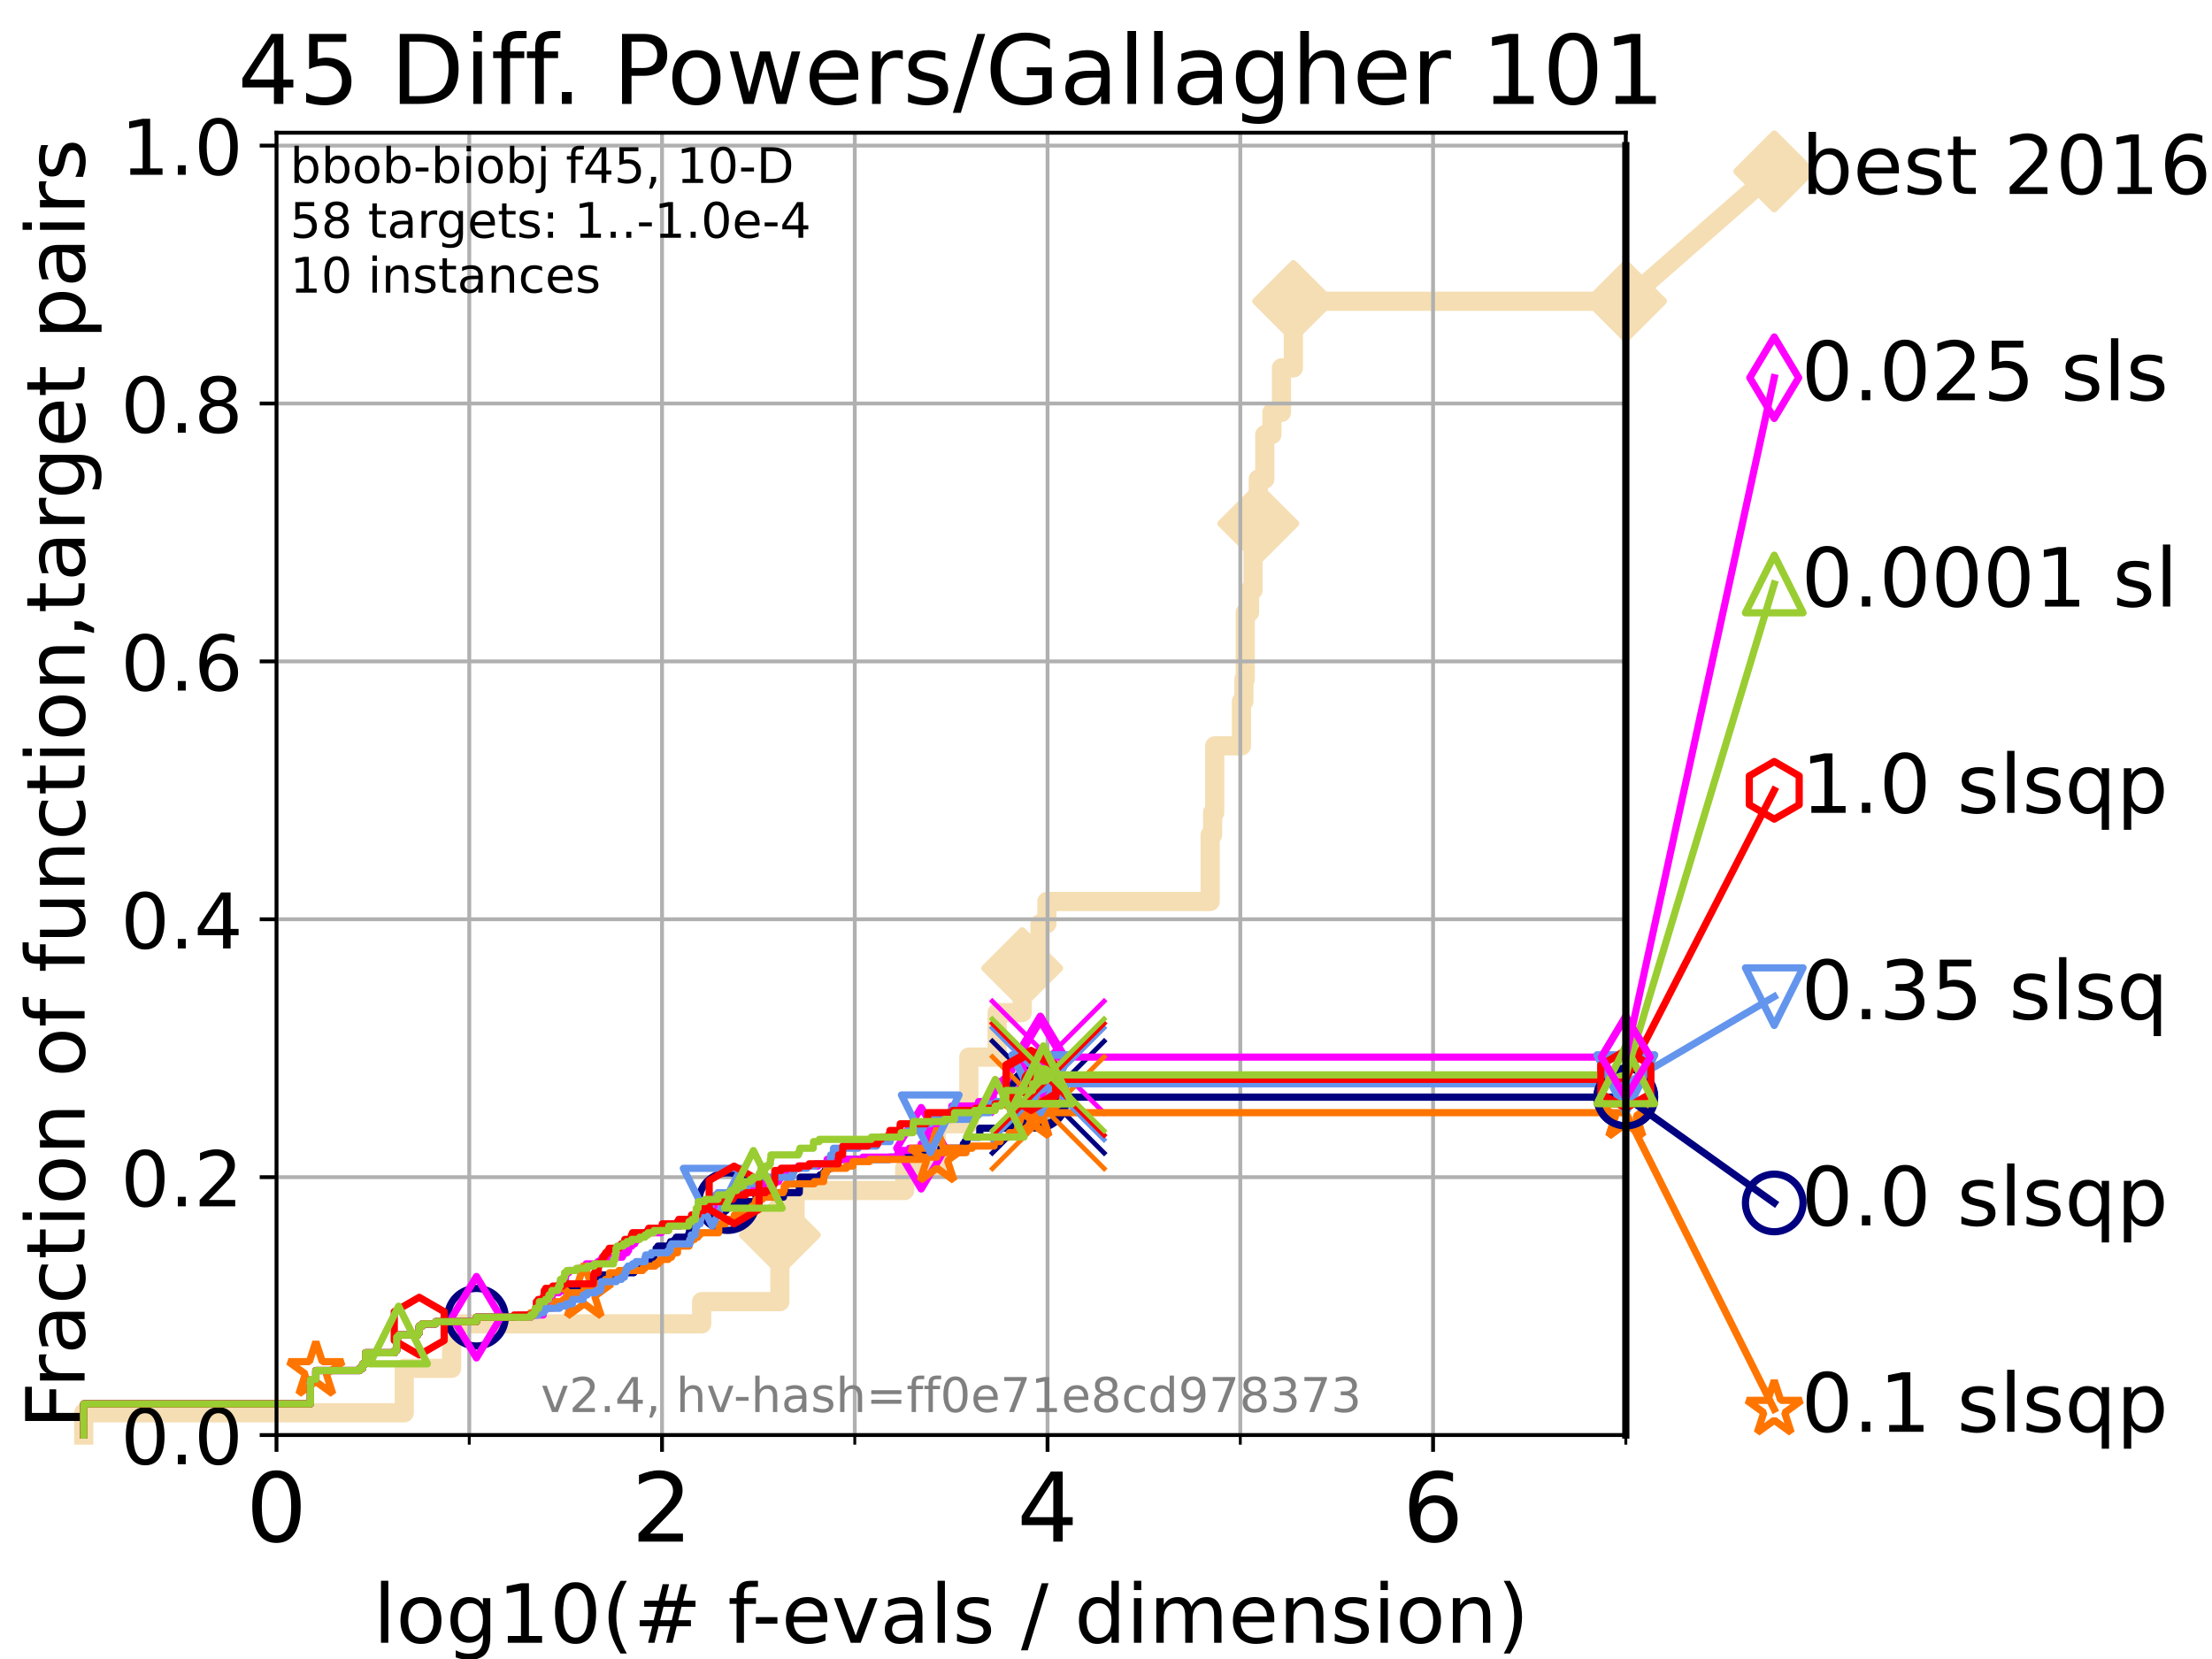 <?xml version="1.0" encoding="utf-8" standalone="no"?>
<!DOCTYPE svg PUBLIC "-//W3C//DTD SVG 1.1//EN"
  "http://www.w3.org/Graphics/SVG/1.1/DTD/svg11.dtd">
<!-- Created with matplotlib (https://matplotlib.org/) -->
<svg height="345.6pt" version="1.1" viewBox="0 0 460.8 345.6" width="460.8pt" xmlns="http://www.w3.org/2000/svg" xmlns:xlink="http://www.w3.org/1999/xlink">
 <defs>
  <style type="text/css">*{stroke-linecap:butt;stroke-linejoin:round;}</style>
 </defs>
 <g id="figure_1">
  <g id="patch_1">
   <path d="M 0 345.6 
L 460.8 345.6 
L 460.8 0 
L 0 0 
z
" style="fill:#ffffff;"/>
  </g>
  <g id="axes_1">
   <g id="patch_2">
    <path d="M 57.6 298.944 
L 338.688 298.944 
L 338.688 27.648 
L 57.6 27.648 
z
" style="fill:#ffffff;"/>
   </g>
   <g id="line2d_1">
    <path d="M 17.445 298.944 
L 17.445 294.313 
L 84.213 294.313 
L 84.213 285.05 
L 94.081 285.05 
L 94.081 275.788 
L 146.173 275.788 
L 146.173 271.157 
L 162.458 271.157 
L 162.458 257.263 
L 165.626 257.263 
L 165.626 248.001 
L 188.465 248.001 
L 188.465 243.37 
L 195.046 243.37 
L 195.046 234.107 
L 201.827 234.107 
L 201.827 220.214 
L 207.714 220.214 
L 207.714 210.951 
L 212.943 210.951 
L 212.943 201.689 
L 216.657 201.689 
L 216.657 192.426 
L 218.088 192.426 
L 218.088 187.795 
L 252.099 187.795 
L 252.099 173.901 
L 252.609 173.901 
L 252.609 169.27 
L 253.05 169.27 
L 253.05 155.377 
L 258.619 155.377 
L 258.619 146.114 
L 259.126 146.114 
L 259.126 141.483 
L 259.41 141.483 
L 259.41 127.589 
L 260.297 127.589 
L 260.297 122.958 
L 261.018 122.958 
L 261.018 109.065 
L 262.124 109.065 
L 262.124 99.802 
L 263.479 99.802 
L 263.479 90.54 
L 264.968 90.54 
L 264.968 85.909 
L 266.953 85.909 
L 266.953 76.646 
L 269.436 76.646 
L 269.436 62.753 
L 338.688 62.753 
" style="fill:none;stroke:#f5deb3;stroke-linecap:square;stroke-width:4;"/>
   </g>
   <g id="line2d_2">
    <defs>
     <path d="M 0 7.778 
L 7.778 0 
L 0 -7.778 
L -7.778 0 
z
" id="m089a0c9776" style="stroke:#f5deb3;stroke-linejoin:miter;stroke-width:1.5;"/>
    </defs>
    <g>
     <use style="fill:#f5deb3;stroke:#f5deb3;stroke-linejoin:miter;stroke-width:1.5;" x="162.458" xlink:href="#m089a0c9776" y="257.263"/>
     <use style="fill:#f5deb3;stroke:#f5deb3;stroke-linejoin:miter;stroke-width:1.5;" x="212.943" xlink:href="#m089a0c9776" y="201.689"/>
     <use style="fill:#f5deb3;stroke:#f5deb3;stroke-linejoin:miter;stroke-width:1.5;" x="262.124" xlink:href="#m089a0c9776" y="109.065"/>
     <use style="fill:#f5deb3;stroke:#f5deb3;stroke-linejoin:miter;stroke-width:1.5;" x="269.436" xlink:href="#m089a0c9776" y="62.753"/>
     <use style="fill:#f5deb3;stroke:#f5deb3;stroke-linejoin:miter;stroke-width:1.5;" x="269.436" xlink:href="#m089a0c9776" y="62.753"/>
     <use style="fill:#f5deb3;stroke:#f5deb3;stroke-linejoin:miter;stroke-width:1.5;" x="338.688" xlink:href="#m089a0c9776" y="62.753"/>
    </g>
   </g>
   <g id="line2d_3">
    <path style="fill:none;stroke:#f5deb3;stroke-linecap:square;stroke-width:4;"/>
    <g/>
   </g>
   <g id="line2d_4">
    <path d="M 338.688 62.753 
L 369.608 35.706 
" style="fill:none;stroke:#f5deb3;stroke-linecap:square;stroke-width:4;"/>
    <g>
     <use style="fill:#f5deb3;stroke:#f5deb3;stroke-linejoin:miter;stroke-width:1.5;" x="338.688" xlink:href="#m089a0c9776" y="62.753"/>
     <use style="fill:#f5deb3;stroke:#f5deb3;stroke-linejoin:miter;stroke-width:1.5;" x="369.608" xlink:href="#m089a0c9776" y="35.706"/>
    </g>
   </g>
   <g id="matplotlib.axis_1">
    <g id="xtick_1">
     <g id="line2d_5">
      <path clip-path="url(#p202e653626)" d="M 57.6 298.944 
L 57.6 27.648 
" style="fill:none;stroke:#b0b0b0;stroke-linecap:square;stroke-width:0.8;"/>
     </g>
     <g id="line2d_6">
      <defs>
       <path d="M 0 0 
L 0 3.5 
" id="m3f192066af" style="stroke:#000000;stroke-width:0.8;"/>
      </defs>
      <g>
       <use style="stroke:#000000;stroke-width:0.8;" x="57.6" xlink:href="#m3f192066af" y="298.944"/>
      </g>
     </g>
     <g id="text_1">
      <!-- 0 -->
      <g transform="translate(51.237 321.141)scale(0.2 -0.2)">
       <defs>
        <path d="M 31.781 66.406 
Q 24.172 66.406 20.328 58.906 
Q 16.5 51.422 16.5 36.375 
Q 16.5 21.391 20.328 13.891 
Q 24.172 6.391 31.781 6.391 
Q 39.453 6.391 43.281 13.891 
Q 47.125 21.391 47.125 36.375 
Q 47.125 51.422 43.281 58.906 
Q 39.453 66.406 31.781 66.406 
z
M 31.781 74.219 
Q 44.047 74.219 50.516 64.516 
Q 56.984 54.828 56.984 36.375 
Q 56.984 17.969 50.516 8.266 
Q 44.047 -1.422 31.781 -1.422 
Q 19.531 -1.422 13.062 8.266 
Q 6.594 17.969 6.594 36.375 
Q 6.594 54.828 13.062 64.516 
Q 19.531 74.219 31.781 74.219 
z
" id="DejaVuSans-48"/>
       </defs>
       <use xlink:href="#DejaVuSans-48"/>
      </g>
     </g>
    </g>
    <g id="xtick_2">
     <g id="line2d_7">
      <path clip-path="url(#p202e653626)" d="M 137.911 298.944 
L 137.911 27.648 
" style="fill:none;stroke:#b0b0b0;stroke-linecap:square;stroke-width:0.8;"/>
     </g>
     <g id="line2d_8">
      <g>
       <use style="stroke:#000000;stroke-width:0.8;" x="137.911" xlink:href="#m3f192066af" y="298.944"/>
      </g>
     </g>
     <g id="text_2">
      <!-- 2 -->
      <g transform="translate(131.548 321.141)scale(0.2 -0.2)">
       <defs>
        <path d="M 19.188 8.297 
L 53.609 8.297 
L 53.609 0 
L 7.328 0 
L 7.328 8.297 
Q 12.938 14.109 22.625 23.891 
Q 32.328 33.688 34.812 36.531 
Q 39.547 41.844 41.422 45.531 
Q 43.312 49.219 43.312 52.781 
Q 43.312 58.594 39.234 62.25 
Q 35.156 65.922 28.609 65.922 
Q 23.969 65.922 18.812 64.312 
Q 13.672 62.703 7.812 59.422 
L 7.812 69.391 
Q 13.766 71.781 18.938 73 
Q 24.125 74.219 28.422 74.219 
Q 39.75 74.219 46.484 68.547 
Q 53.219 62.891 53.219 53.422 
Q 53.219 48.922 51.531 44.891 
Q 49.859 40.875 45.406 35.406 
Q 44.188 33.984 37.641 27.219 
Q 31.109 20.453 19.188 8.297 
z
" id="DejaVuSans-50"/>
       </defs>
       <use xlink:href="#DejaVuSans-50"/>
      </g>
     </g>
    </g>
    <g id="xtick_3">
     <g id="line2d_9">
      <path clip-path="url(#p202e653626)" d="M 218.222 298.944 
L 218.222 27.648 
" style="fill:none;stroke:#b0b0b0;stroke-linecap:square;stroke-width:0.8;"/>
     </g>
     <g id="line2d_10">
      <g>
       <use style="stroke:#000000;stroke-width:0.8;" x="218.222" xlink:href="#m3f192066af" y="298.944"/>
      </g>
     </g>
     <g id="text_3">
      <!-- 4 -->
      <g transform="translate(211.859 321.141)scale(0.2 -0.2)">
       <defs>
        <path d="M 37.797 64.312 
L 12.891 25.391 
L 37.797 25.391 
z
M 35.203 72.906 
L 47.609 72.906 
L 47.609 25.391 
L 58.016 25.391 
L 58.016 17.188 
L 47.609 17.188 
L 47.609 0 
L 37.797 0 
L 37.797 17.188 
L 4.891 17.188 
L 4.891 26.703 
z
" id="DejaVuSans-52"/>
       </defs>
       <use xlink:href="#DejaVuSans-52"/>
      </g>
     </g>
    </g>
    <g id="xtick_4">
     <g id="line2d_11">
      <path clip-path="url(#p202e653626)" d="M 298.533 298.944 
L 298.533 27.648 
" style="fill:none;stroke:#b0b0b0;stroke-linecap:square;stroke-width:0.8;"/>
     </g>
     <g id="line2d_12">
      <g>
       <use style="stroke:#000000;stroke-width:0.8;" x="298.533" xlink:href="#m3f192066af" y="298.944"/>
      </g>
     </g>
     <g id="text_4">
      <!-- 6 -->
      <g transform="translate(292.17 321.141)scale(0.2 -0.2)">
       <defs>
        <path d="M 33.016 40.375 
Q 26.375 40.375 22.484 35.828 
Q 18.609 31.297 18.609 23.391 
Q 18.609 15.531 22.484 10.953 
Q 26.375 6.391 33.016 6.391 
Q 39.656 6.391 43.531 10.953 
Q 47.406 15.531 47.406 23.391 
Q 47.406 31.297 43.531 35.828 
Q 39.656 40.375 33.016 40.375 
z
M 52.594 71.297 
L 52.594 62.312 
Q 48.875 64.062 45.094 64.984 
Q 41.312 65.922 37.594 65.922 
Q 27.828 65.922 22.672 59.328 
Q 17.531 52.734 16.797 39.406 
Q 19.672 43.656 24.016 45.922 
Q 28.375 48.188 33.594 48.188 
Q 44.578 48.188 50.953 41.516 
Q 57.328 34.859 57.328 23.391 
Q 57.328 12.156 50.688 5.359 
Q 44.047 -1.422 33.016 -1.422 
Q 20.359 -1.422 13.672 8.266 
Q 6.984 17.969 6.984 36.375 
Q 6.984 53.656 15.188 63.938 
Q 23.391 74.219 37.203 74.219 
Q 40.922 74.219 44.703 73.484 
Q 48.484 72.75 52.594 71.297 
z
" id="DejaVuSans-54"/>
       </defs>
       <use xlink:href="#DejaVuSans-54"/>
      </g>
     </g>
    </g>
    <g id="xtick_5">
     <g id="line2d_13">
      <path clip-path="url(#p202e653626)" d="M 97.755 298.944 
L 97.755 27.648 
" style="fill:none;stroke:#b0b0b0;stroke-linecap:square;stroke-width:0.8;"/>
     </g>
     <g id="line2d_14">
      <defs>
       <path d="M 0 0 
L 0 2 
" id="m42d7a1fc72" style="stroke:#000000;stroke-width:0.6;"/>
      </defs>
      <g>
       <use style="stroke:#000000;stroke-width:0.6;" x="97.755" xlink:href="#m42d7a1fc72" y="298.944"/>
      </g>
     </g>
    </g>
    <g id="xtick_6">
     <g id="line2d_15">
      <path clip-path="url(#p202e653626)" d="M 178.066 298.944 
L 178.066 27.648 
" style="fill:none;stroke:#b0b0b0;stroke-linecap:square;stroke-width:0.8;"/>
     </g>
     <g id="line2d_16">
      <g>
       <use style="stroke:#000000;stroke-width:0.6;" x="178.066" xlink:href="#m42d7a1fc72" y="298.944"/>
      </g>
     </g>
    </g>
    <g id="xtick_7">
     <g id="line2d_17">
      <path clip-path="url(#p202e653626)" d="M 258.377 298.944 
L 258.377 27.648 
" style="fill:none;stroke:#b0b0b0;stroke-linecap:square;stroke-width:0.8;"/>
     </g>
     <g id="line2d_18">
      <g>
       <use style="stroke:#000000;stroke-width:0.6;" x="258.377" xlink:href="#m42d7a1fc72" y="298.944"/>
      </g>
     </g>
    </g>
    <g id="xtick_8">
     <g id="line2d_19">
      <path clip-path="url(#p202e653626)" d="M 338.688 298.944 
L 338.688 27.648 
" style="fill:none;stroke:#b0b0b0;stroke-linecap:square;stroke-width:0.8;"/>
     </g>
     <g id="line2d_20">
      <g>
       <use style="stroke:#000000;stroke-width:0.6;" x="338.688" xlink:href="#m42d7a1fc72" y="298.944"/>
      </g>
     </g>
    </g>
    <g id="text_5">
     <!-- log10(# f-evals / dimension) -->
     <g transform="translate(77.764 342.218)scale(0.17 -0.17)">
      <defs>
       <path d="M 9.422 75.984 
L 18.406 75.984 
L 18.406 0 
L 9.422 0 
z
" id="DejaVuSans-108"/>
       <path d="M 30.609 48.391 
Q 23.391 48.391 19.188 42.75 
Q 14.984 37.109 14.984 27.297 
Q 14.984 17.484 19.156 11.844 
Q 23.344 6.203 30.609 6.203 
Q 37.797 6.203 41.984 11.859 
Q 46.188 17.531 46.188 27.297 
Q 46.188 37.016 41.984 42.703 
Q 37.797 48.391 30.609 48.391 
z
M 30.609 56 
Q 42.328 56 49.016 48.375 
Q 55.719 40.766 55.719 27.297 
Q 55.719 13.875 49.016 6.219 
Q 42.328 -1.422 30.609 -1.422 
Q 18.844 -1.422 12.172 6.219 
Q 5.516 13.875 5.516 27.297 
Q 5.516 40.766 12.172 48.375 
Q 18.844 56 30.609 56 
z
" id="DejaVuSans-111"/>
       <path d="M 45.406 27.984 
Q 45.406 37.75 41.375 43.109 
Q 37.359 48.484 30.078 48.484 
Q 22.859 48.484 18.828 43.109 
Q 14.797 37.75 14.797 27.984 
Q 14.797 18.266 18.828 12.891 
Q 22.859 7.516 30.078 7.516 
Q 37.359 7.516 41.375 12.891 
Q 45.406 18.266 45.406 27.984 
z
M 54.391 6.781 
Q 54.391 -7.172 48.188 -13.984 
Q 42 -20.797 29.203 -20.797 
Q 24.469 -20.797 20.266 -20.094 
Q 16.062 -19.391 12.109 -17.922 
L 12.109 -9.188 
Q 16.062 -11.328 19.922 -12.344 
Q 23.781 -13.375 27.781 -13.375 
Q 36.625 -13.375 41.016 -8.766 
Q 45.406 -4.156 45.406 5.172 
L 45.406 9.625 
Q 42.625 4.781 38.281 2.391 
Q 33.938 0 27.875 0 
Q 17.828 0 11.672 7.656 
Q 5.516 15.328 5.516 27.984 
Q 5.516 40.672 11.672 48.328 
Q 17.828 56 27.875 56 
Q 33.938 56 38.281 53.609 
Q 42.625 51.219 45.406 46.391 
L 45.406 54.688 
L 54.391 54.688 
z
" id="DejaVuSans-103"/>
       <path d="M 12.406 8.297 
L 28.516 8.297 
L 28.516 63.922 
L 10.984 60.406 
L 10.984 69.391 
L 28.422 72.906 
L 38.281 72.906 
L 38.281 8.297 
L 54.391 8.297 
L 54.391 0 
L 12.406 0 
z
" id="DejaVuSans-49"/>
       <path d="M 31 75.875 
Q 24.469 64.656 21.281 53.656 
Q 18.109 42.672 18.109 31.391 
Q 18.109 20.125 21.312 9.062 
Q 24.516 -2 31 -13.188 
L 23.188 -13.188 
Q 15.875 -1.703 12.234 9.375 
Q 8.594 20.453 8.594 31.391 
Q 8.594 42.281 12.203 53.312 
Q 15.828 64.359 23.188 75.875 
z
" id="DejaVuSans-40"/>
       <path d="M 51.125 44 
L 36.922 44 
L 32.812 27.688 
L 47.125 27.688 
z
M 43.797 71.781 
L 38.719 51.516 
L 52.984 51.516 
L 58.109 71.781 
L 65.922 71.781 
L 60.891 51.516 
L 76.125 51.516 
L 76.125 44 
L 58.984 44 
L 54.984 27.688 
L 70.516 27.688 
L 70.516 20.219 
L 53.078 20.219 
L 48 0 
L 40.188 0 
L 45.219 20.219 
L 30.906 20.219 
L 25.875 0 
L 18.016 0 
L 23.094 20.219 
L 7.719 20.219 
L 7.719 27.688 
L 24.906 27.688 
L 29 44 
L 13.281 44 
L 13.281 51.516 
L 30.906 51.516 
L 35.891 71.781 
z
" id="DejaVuSans-35"/>
       <path id="DejaVuSans-32"/>
       <path d="M 37.109 75.984 
L 37.109 68.5 
L 28.516 68.5 
Q 23.688 68.5 21.797 66.547 
Q 19.922 64.594 19.922 59.516 
L 19.922 54.688 
L 34.719 54.688 
L 34.719 47.703 
L 19.922 47.703 
L 19.922 0 
L 10.891 0 
L 10.891 47.703 
L 2.297 47.703 
L 2.297 54.688 
L 10.891 54.688 
L 10.891 58.5 
Q 10.891 67.625 15.141 71.797 
Q 19.391 75.984 28.609 75.984 
z
" id="DejaVuSans-102"/>
       <path d="M 4.891 31.391 
L 31.203 31.391 
L 31.203 23.391 
L 4.891 23.391 
z
" id="DejaVuSans-45"/>
       <path d="M 56.203 29.594 
L 56.203 25.203 
L 14.891 25.203 
Q 15.484 15.922 20.484 11.062 
Q 25.484 6.203 34.422 6.203 
Q 39.594 6.203 44.453 7.469 
Q 49.312 8.734 54.109 11.281 
L 54.109 2.781 
Q 49.266 0.734 44.188 -0.344 
Q 39.109 -1.422 33.891 -1.422 
Q 20.797 -1.422 13.156 6.188 
Q 5.516 13.812 5.516 26.812 
Q 5.516 40.234 12.766 48.109 
Q 20.016 56 32.328 56 
Q 43.359 56 49.781 48.891 
Q 56.203 41.797 56.203 29.594 
z
M 47.219 32.234 
Q 47.125 39.594 43.094 43.984 
Q 39.062 48.391 32.422 48.391 
Q 24.906 48.391 20.391 44.141 
Q 15.875 39.891 15.188 32.172 
z
" id="DejaVuSans-101"/>
       <path d="M 2.984 54.688 
L 12.5 54.688 
L 29.594 8.797 
L 46.688 54.688 
L 56.203 54.688 
L 35.688 0 
L 23.484 0 
z
" id="DejaVuSans-118"/>
       <path d="M 34.281 27.484 
Q 23.391 27.484 19.188 25 
Q 14.984 22.516 14.984 16.5 
Q 14.984 11.719 18.141 8.906 
Q 21.297 6.109 26.703 6.109 
Q 34.188 6.109 38.703 11.406 
Q 43.219 16.703 43.219 25.484 
L 43.219 27.484 
z
M 52.203 31.203 
L 52.203 0 
L 43.219 0 
L 43.219 8.297 
Q 40.141 3.328 35.547 0.953 
Q 30.953 -1.422 24.312 -1.422 
Q 15.922 -1.422 10.953 3.297 
Q 6 8.016 6 15.922 
Q 6 25.141 12.172 29.828 
Q 18.359 34.516 30.609 34.516 
L 43.219 34.516 
L 43.219 35.406 
Q 43.219 41.609 39.141 45 
Q 35.062 48.391 27.688 48.391 
Q 23 48.391 18.547 47.266 
Q 14.109 46.141 10.016 43.891 
L 10.016 52.203 
Q 14.938 54.109 19.578 55.047 
Q 24.219 56 28.609 56 
Q 40.484 56 46.344 49.844 
Q 52.203 43.703 52.203 31.203 
z
" id="DejaVuSans-97"/>
       <path d="M 44.281 53.078 
L 44.281 44.578 
Q 40.484 46.531 36.375 47.5 
Q 32.281 48.484 27.875 48.484 
Q 21.188 48.484 17.844 46.438 
Q 14.5 44.391 14.5 40.281 
Q 14.5 37.156 16.891 35.375 
Q 19.281 33.594 26.516 31.984 
L 29.594 31.297 
Q 39.156 29.25 43.188 25.516 
Q 47.219 21.781 47.219 15.094 
Q 47.219 7.469 41.188 3.016 
Q 35.156 -1.422 24.609 -1.422 
Q 20.219 -1.422 15.453 -0.562 
Q 10.688 0.297 5.422 2 
L 5.422 11.281 
Q 10.406 8.688 15.234 7.391 
Q 20.062 6.109 24.812 6.109 
Q 31.156 6.109 34.562 8.281 
Q 37.984 10.453 37.984 14.406 
Q 37.984 18.062 35.516 20.016 
Q 33.062 21.969 24.703 23.781 
L 21.578 24.516 
Q 13.234 26.266 9.516 29.906 
Q 5.812 33.547 5.812 39.891 
Q 5.812 47.609 11.281 51.797 
Q 16.75 56 26.812 56 
Q 31.781 56 36.172 55.266 
Q 40.578 54.547 44.281 53.078 
z
" id="DejaVuSans-115"/>
       <path d="M 25.391 72.906 
L 33.688 72.906 
L 8.297 -9.281 
L 0 -9.281 
z
" id="DejaVuSans-47"/>
       <path d="M 45.406 46.391 
L 45.406 75.984 
L 54.391 75.984 
L 54.391 0 
L 45.406 0 
L 45.406 8.203 
Q 42.578 3.328 38.25 0.953 
Q 33.938 -1.422 27.875 -1.422 
Q 17.969 -1.422 11.734 6.484 
Q 5.516 14.406 5.516 27.297 
Q 5.516 40.188 11.734 48.094 
Q 17.969 56 27.875 56 
Q 33.938 56 38.25 53.625 
Q 42.578 51.266 45.406 46.391 
z
M 14.797 27.297 
Q 14.797 17.391 18.875 11.75 
Q 22.953 6.109 30.078 6.109 
Q 37.203 6.109 41.297 11.75 
Q 45.406 17.391 45.406 27.297 
Q 45.406 37.203 41.297 42.844 
Q 37.203 48.484 30.078 48.484 
Q 22.953 48.484 18.875 42.844 
Q 14.797 37.203 14.797 27.297 
z
" id="DejaVuSans-100"/>
       <path d="M 9.422 54.688 
L 18.406 54.688 
L 18.406 0 
L 9.422 0 
z
M 9.422 75.984 
L 18.406 75.984 
L 18.406 64.594 
L 9.422 64.594 
z
" id="DejaVuSans-105"/>
       <path d="M 52 44.188 
Q 55.375 50.25 60.062 53.125 
Q 64.75 56 71.094 56 
Q 79.641 56 84.281 50.016 
Q 88.922 44.047 88.922 33.016 
L 88.922 0 
L 79.891 0 
L 79.891 32.719 
Q 79.891 40.578 77.094 44.375 
Q 74.312 48.188 68.609 48.188 
Q 61.625 48.188 57.562 43.547 
Q 53.516 38.922 53.516 30.906 
L 53.516 0 
L 44.484 0 
L 44.484 32.719 
Q 44.484 40.625 41.703 44.406 
Q 38.922 48.188 33.109 48.188 
Q 26.219 48.188 22.156 43.531 
Q 18.109 38.875 18.109 30.906 
L 18.109 0 
L 9.078 0 
L 9.078 54.688 
L 18.109 54.688 
L 18.109 46.188 
Q 21.188 51.219 25.484 53.609 
Q 29.781 56 35.688 56 
Q 41.656 56 45.828 52.969 
Q 50 49.953 52 44.188 
z
" id="DejaVuSans-109"/>
       <path d="M 54.891 33.016 
L 54.891 0 
L 45.906 0 
L 45.906 32.719 
Q 45.906 40.484 42.875 44.328 
Q 39.844 48.188 33.797 48.188 
Q 26.516 48.188 22.312 43.547 
Q 18.109 38.922 18.109 30.906 
L 18.109 0 
L 9.078 0 
L 9.078 54.688 
L 18.109 54.688 
L 18.109 46.188 
Q 21.344 51.125 25.703 53.562 
Q 30.078 56 35.797 56 
Q 45.219 56 50.047 50.172 
Q 54.891 44.344 54.891 33.016 
z
" id="DejaVuSans-110"/>
       <path d="M 8.016 75.875 
L 15.828 75.875 
Q 23.141 64.359 26.781 53.312 
Q 30.422 42.281 30.422 31.391 
Q 30.422 20.453 26.781 9.375 
Q 23.141 -1.703 15.828 -13.188 
L 8.016 -13.188 
Q 14.5 -2 17.703 9.062 
Q 20.906 20.125 20.906 31.391 
Q 20.906 42.672 17.703 53.656 
Q 14.5 64.656 8.016 75.875 
z
" id="DejaVuSans-41"/>
      </defs>
      <use xlink:href="#DejaVuSans-108"/>
      <use x="27.783" xlink:href="#DejaVuSans-111"/>
      <use x="88.965" xlink:href="#DejaVuSans-103"/>
      <use x="152.441" xlink:href="#DejaVuSans-49"/>
      <use x="216.064" xlink:href="#DejaVuSans-48"/>
      <use x="279.688" xlink:href="#DejaVuSans-40"/>
      <use x="318.701" xlink:href="#DejaVuSans-35"/>
      <use x="402.49" xlink:href="#DejaVuSans-32"/>
      <use x="434.277" xlink:href="#DejaVuSans-102"/>
      <use x="463.982" xlink:href="#DejaVuSans-45"/>
      <use x="500.066" xlink:href="#DejaVuSans-101"/>
      <use x="561.59" xlink:href="#DejaVuSans-118"/>
      <use x="620.77" xlink:href="#DejaVuSans-97"/>
      <use x="682.049" xlink:href="#DejaVuSans-108"/>
      <use x="709.832" xlink:href="#DejaVuSans-115"/>
      <use x="761.932" xlink:href="#DejaVuSans-32"/>
      <use x="793.719" xlink:href="#DejaVuSans-47"/>
      <use x="827.41" xlink:href="#DejaVuSans-32"/>
      <use x="859.197" xlink:href="#DejaVuSans-100"/>
      <use x="922.674" xlink:href="#DejaVuSans-105"/>
      <use x="950.457" xlink:href="#DejaVuSans-109"/>
      <use x="1047.869" xlink:href="#DejaVuSans-101"/>
      <use x="1109.393" xlink:href="#DejaVuSans-110"/>
      <use x="1172.771" xlink:href="#DejaVuSans-115"/>
      <use x="1224.871" xlink:href="#DejaVuSans-105"/>
      <use x="1252.654" xlink:href="#DejaVuSans-111"/>
      <use x="1313.836" xlink:href="#DejaVuSans-110"/>
      <use x="1377.215" xlink:href="#DejaVuSans-41"/>
     </g>
    </g>
   </g>
   <g id="matplotlib.axis_2">
    <g id="ytick_1">
     <g id="line2d_21">
      <path clip-path="url(#p202e653626)" d="M 57.6 298.944 
L 338.688 298.944 
" style="fill:none;stroke:#b0b0b0;stroke-linecap:square;stroke-width:0.8;"/>
     </g>
     <g id="line2d_22">
      <defs>
       <path d="M 0 0 
L -3.5 0 
" id="mf8dbe336aa" style="stroke:#000000;stroke-width:0.8;"/>
      </defs>
      <g>
       <use style="stroke:#000000;stroke-width:0.8;" x="57.6" xlink:href="#mf8dbe336aa" y="298.944"/>
      </g>
     </g>
     <g id="text_6">
      <!-- 0.0 -->
      <g transform="translate(25.155 305.023)scale(0.16 -0.16)">
       <defs>
        <path d="M 10.688 12.406 
L 21 12.406 
L 21 0 
L 10.688 0 
z
" id="DejaVuSans-46"/>
       </defs>
       <use xlink:href="#DejaVuSans-48"/>
       <use x="63.623" xlink:href="#DejaVuSans-46"/>
       <use x="95.41" xlink:href="#DejaVuSans-48"/>
      </g>
     </g>
    </g>
    <g id="ytick_2">
     <g id="line2d_23">
      <path clip-path="url(#p202e653626)" d="M 57.6 245.222 
L 338.688 245.222 
" style="fill:none;stroke:#b0b0b0;stroke-linecap:square;stroke-width:0.8;"/>
     </g>
     <g id="line2d_24">
      <g>
       <use style="stroke:#000000;stroke-width:0.8;" x="57.6" xlink:href="#mf8dbe336aa" y="245.222"/>
      </g>
     </g>
     <g id="text_7">
      <!-- 0.2 -->
      <g transform="translate(25.155 251.301)scale(0.16 -0.16)">
       <use xlink:href="#DejaVuSans-48"/>
       <use x="63.623" xlink:href="#DejaVuSans-46"/>
       <use x="95.41" xlink:href="#DejaVuSans-50"/>
      </g>
     </g>
    </g>
    <g id="ytick_3">
     <g id="line2d_25">
      <path clip-path="url(#p202e653626)" d="M 57.6 191.5 
L 338.688 191.5 
" style="fill:none;stroke:#b0b0b0;stroke-linecap:square;stroke-width:0.8;"/>
     </g>
     <g id="line2d_26">
      <g>
       <use style="stroke:#000000;stroke-width:0.8;" x="57.6" xlink:href="#mf8dbe336aa" y="191.5"/>
      </g>
     </g>
     <g id="text_8">
      <!-- 0.4 -->
      <g transform="translate(25.155 197.579)scale(0.16 -0.16)">
       <use xlink:href="#DejaVuSans-48"/>
       <use x="63.623" xlink:href="#DejaVuSans-46"/>
       <use x="95.41" xlink:href="#DejaVuSans-52"/>
      </g>
     </g>
    </g>
    <g id="ytick_4">
     <g id="line2d_27">
      <path clip-path="url(#p202e653626)" d="M 57.6 137.778 
L 338.688 137.778 
" style="fill:none;stroke:#b0b0b0;stroke-linecap:square;stroke-width:0.8;"/>
     </g>
     <g id="line2d_28">
      <g>
       <use style="stroke:#000000;stroke-width:0.8;" x="57.6" xlink:href="#mf8dbe336aa" y="137.778"/>
      </g>
     </g>
     <g id="text_9">
      <!-- 0.6 -->
      <g transform="translate(25.155 143.857)scale(0.16 -0.16)">
       <use xlink:href="#DejaVuSans-48"/>
       <use x="63.623" xlink:href="#DejaVuSans-46"/>
       <use x="95.41" xlink:href="#DejaVuSans-54"/>
      </g>
     </g>
    </g>
    <g id="ytick_5">
     <g id="line2d_29">
      <path clip-path="url(#p202e653626)" d="M 57.6 84.056 
L 338.688 84.056 
" style="fill:none;stroke:#b0b0b0;stroke-linecap:square;stroke-width:0.8;"/>
     </g>
     <g id="line2d_30">
      <g>
       <use style="stroke:#000000;stroke-width:0.8;" x="57.6" xlink:href="#mf8dbe336aa" y="84.056"/>
      </g>
     </g>
     <g id="text_10">
      <!-- 0.8 -->
      <g transform="translate(25.155 90.135)scale(0.16 -0.16)">
       <defs>
        <path d="M 31.781 34.625 
Q 24.75 34.625 20.719 30.859 
Q 16.703 27.094 16.703 20.516 
Q 16.703 13.922 20.719 10.156 
Q 24.75 6.391 31.781 6.391 
Q 38.812 6.391 42.859 10.172 
Q 46.922 13.969 46.922 20.516 
Q 46.922 27.094 42.891 30.859 
Q 38.875 34.625 31.781 34.625 
z
M 21.922 38.812 
Q 15.578 40.375 12.031 44.719 
Q 8.5 49.078 8.5 55.328 
Q 8.5 64.062 14.719 69.141 
Q 20.953 74.219 31.781 74.219 
Q 42.672 74.219 48.875 69.141 
Q 55.078 64.062 55.078 55.328 
Q 55.078 49.078 51.531 44.719 
Q 48 40.375 41.703 38.812 
Q 48.828 37.156 52.797 32.312 
Q 56.781 27.484 56.781 20.516 
Q 56.781 9.906 50.312 4.234 
Q 43.844 -1.422 31.781 -1.422 
Q 19.734 -1.422 13.25 4.234 
Q 6.781 9.906 6.781 20.516 
Q 6.781 27.484 10.781 32.312 
Q 14.797 37.156 21.922 38.812 
z
M 18.312 54.391 
Q 18.312 48.734 21.844 45.562 
Q 25.391 42.391 31.781 42.391 
Q 38.141 42.391 41.719 45.562 
Q 45.312 48.734 45.312 54.391 
Q 45.312 60.062 41.719 63.234 
Q 38.141 66.406 31.781 66.406 
Q 25.391 66.406 21.844 63.234 
Q 18.312 60.062 18.312 54.391 
z
" id="DejaVuSans-56"/>
       </defs>
       <use xlink:href="#DejaVuSans-48"/>
       <use x="63.623" xlink:href="#DejaVuSans-46"/>
       <use x="95.41" xlink:href="#DejaVuSans-56"/>
      </g>
     </g>
    </g>
    <g id="ytick_6">
     <g id="line2d_31">
      <path clip-path="url(#p202e653626)" d="M 57.6 30.334 
L 338.688 30.334 
" style="fill:none;stroke:#b0b0b0;stroke-linecap:square;stroke-width:0.8;"/>
     </g>
     <g id="line2d_32">
      <g>
       <use style="stroke:#000000;stroke-width:0.8;" x="57.6" xlink:href="#mf8dbe336aa" y="30.334"/>
      </g>
     </g>
     <g id="text_11">
      <!-- 1.0 -->
      <g transform="translate(25.155 36.413)scale(0.16 -0.16)">
       <use xlink:href="#DejaVuSans-49"/>
       <use x="63.623" xlink:href="#DejaVuSans-46"/>
       <use x="95.41" xlink:href="#DejaVuSans-48"/>
      </g>
     </g>
    </g>
    <g id="text_12">
     <!-- Fraction of function,target pairs -->
     <g transform="translate(17.62 297.681)rotate(-90)scale(0.17 -0.17)">
      <defs>
       <path d="M 9.812 72.906 
L 51.703 72.906 
L 51.703 64.594 
L 19.672 64.594 
L 19.672 43.109 
L 48.578 43.109 
L 48.578 34.812 
L 19.672 34.812 
L 19.672 0 
L 9.812 0 
z
" id="DejaVuSans-70"/>
       <path d="M 41.109 46.297 
Q 39.594 47.172 37.812 47.578 
Q 36.031 48 33.891 48 
Q 26.266 48 22.188 43.047 
Q 18.109 38.094 18.109 28.812 
L 18.109 0 
L 9.078 0 
L 9.078 54.688 
L 18.109 54.688 
L 18.109 46.188 
Q 20.953 51.172 25.484 53.578 
Q 30.031 56 36.531 56 
Q 37.453 56 38.578 55.875 
Q 39.703 55.766 41.062 55.516 
z
" id="DejaVuSans-114"/>
       <path d="M 48.781 52.594 
L 48.781 44.188 
Q 44.969 46.297 41.141 47.344 
Q 37.312 48.391 33.406 48.391 
Q 24.656 48.391 19.812 42.844 
Q 14.984 37.312 14.984 27.297 
Q 14.984 17.281 19.812 11.734 
Q 24.656 6.203 33.406 6.203 
Q 37.312 6.203 41.141 7.25 
Q 44.969 8.297 48.781 10.406 
L 48.781 2.094 
Q 45.016 0.344 40.984 -0.531 
Q 36.969 -1.422 32.422 -1.422 
Q 20.062 -1.422 12.781 6.344 
Q 5.516 14.109 5.516 27.297 
Q 5.516 40.672 12.859 48.328 
Q 20.219 56 33.016 56 
Q 37.156 56 41.109 55.141 
Q 45.062 54.297 48.781 52.594 
z
" id="DejaVuSans-99"/>
       <path d="M 18.312 70.219 
L 18.312 54.688 
L 36.812 54.688 
L 36.812 47.703 
L 18.312 47.703 
L 18.312 18.016 
Q 18.312 11.328 20.141 9.422 
Q 21.969 7.516 27.594 7.516 
L 36.812 7.516 
L 36.812 0 
L 27.594 0 
Q 17.188 0 13.234 3.875 
Q 9.281 7.766 9.281 18.016 
L 9.281 47.703 
L 2.688 47.703 
L 2.688 54.688 
L 9.281 54.688 
L 9.281 70.219 
z
" id="DejaVuSans-116"/>
       <path d="M 8.5 21.578 
L 8.5 54.688 
L 17.484 54.688 
L 17.484 21.922 
Q 17.484 14.156 20.5 10.266 
Q 23.531 6.391 29.594 6.391 
Q 36.859 6.391 41.078 11.031 
Q 45.312 15.672 45.312 23.688 
L 45.312 54.688 
L 54.297 54.688 
L 54.297 0 
L 45.312 0 
L 45.312 8.406 
Q 42.047 3.422 37.719 1 
Q 33.406 -1.422 27.688 -1.422 
Q 18.266 -1.422 13.375 4.438 
Q 8.5 10.297 8.5 21.578 
z
M 31.109 56 
z
" id="DejaVuSans-117"/>
       <path d="M 11.719 12.406 
L 22.016 12.406 
L 22.016 4 
L 14.016 -11.625 
L 7.719 -11.625 
L 11.719 4 
z
" id="DejaVuSans-44"/>
       <path d="M 18.109 8.203 
L 18.109 -20.797 
L 9.078 -20.797 
L 9.078 54.688 
L 18.109 54.688 
L 18.109 46.391 
Q 20.953 51.266 25.266 53.625 
Q 29.594 56 35.594 56 
Q 45.562 56 51.781 48.094 
Q 58.016 40.188 58.016 27.297 
Q 58.016 14.406 51.781 6.484 
Q 45.562 -1.422 35.594 -1.422 
Q 29.594 -1.422 25.266 0.953 
Q 20.953 3.328 18.109 8.203 
z
M 48.688 27.297 
Q 48.688 37.203 44.609 42.844 
Q 40.531 48.484 33.406 48.484 
Q 26.266 48.484 22.188 42.844 
Q 18.109 37.203 18.109 27.297 
Q 18.109 17.391 22.188 11.75 
Q 26.266 6.109 33.406 6.109 
Q 40.531 6.109 44.609 11.75 
Q 48.688 17.391 48.688 27.297 
z
" id="DejaVuSans-112"/>
      </defs>
      <use xlink:href="#DejaVuSans-70"/>
      <use x="50.27" xlink:href="#DejaVuSans-114"/>
      <use x="91.383" xlink:href="#DejaVuSans-97"/>
      <use x="152.662" xlink:href="#DejaVuSans-99"/>
      <use x="207.643" xlink:href="#DejaVuSans-116"/>
      <use x="246.852" xlink:href="#DejaVuSans-105"/>
      <use x="274.635" xlink:href="#DejaVuSans-111"/>
      <use x="335.816" xlink:href="#DejaVuSans-110"/>
      <use x="399.195" xlink:href="#DejaVuSans-32"/>
      <use x="430.982" xlink:href="#DejaVuSans-111"/>
      <use x="492.164" xlink:href="#DejaVuSans-102"/>
      <use x="527.369" xlink:href="#DejaVuSans-32"/>
      <use x="559.156" xlink:href="#DejaVuSans-102"/>
      <use x="594.361" xlink:href="#DejaVuSans-117"/>
      <use x="657.74" xlink:href="#DejaVuSans-110"/>
      <use x="721.119" xlink:href="#DejaVuSans-99"/>
      <use x="776.1" xlink:href="#DejaVuSans-116"/>
      <use x="815.309" xlink:href="#DejaVuSans-105"/>
      <use x="843.092" xlink:href="#DejaVuSans-111"/>
      <use x="904.273" xlink:href="#DejaVuSans-110"/>
      <use x="967.652" xlink:href="#DejaVuSans-44"/>
      <use x="999.439" xlink:href="#DejaVuSans-116"/>
      <use x="1038.648" xlink:href="#DejaVuSans-97"/>
      <use x="1099.928" xlink:href="#DejaVuSans-114"/>
      <use x="1139.291" xlink:href="#DejaVuSans-103"/>
      <use x="1202.768" xlink:href="#DejaVuSans-101"/>
      <use x="1264.291" xlink:href="#DejaVuSans-116"/>
      <use x="1303.5" xlink:href="#DejaVuSans-32"/>
      <use x="1335.287" xlink:href="#DejaVuSans-112"/>
      <use x="1398.764" xlink:href="#DejaVuSans-97"/>
      <use x="1460.043" xlink:href="#DejaVuSans-105"/>
      <use x="1487.826" xlink:href="#DejaVuSans-114"/>
      <use x="1528.939" xlink:href="#DejaVuSans-115"/>
     </g>
    </g>
   </g>
   <g id="line2d_33">
    <defs>
     <path d="M 0 1.5 
C 0.398 1.5 0.779 1.342 1.061 1.061 
C 1.342 0.779 1.5 0.398 1.5 0 
C 1.5 -0.398 1.342 -0.779 1.061 -1.061 
C 0.779 -1.342 0.398 -1.5 0 -1.5 
C -0.398 -1.5 -0.779 -1.342 -1.061 -1.061 
C -1.342 -0.779 -1.5 -0.398 -1.5 0 
C -1.5 0.398 -1.342 0.779 -1.061 1.061 
C -0.779 1.342 -0.398 1.5 0 1.5 
z
" id="m461fe0c90f" style="stroke:#f5deb3;"/>
    </defs>
    <g>
     <use style="fill:#f5deb3;stroke:#f5deb3;" x="269.436" xlink:href="#m461fe0c90f" y="62.753"/>
     <use style="fill:#f5deb3;stroke:#f5deb3;" x="269.436" xlink:href="#m461fe0c90f" y="62.753"/>
    </g>
   </g>
   <g id="line2d_34">
    <defs>
     <path d="M 0 1.5 
C 0.398 1.5 0.779 1.342 1.061 1.061 
C 1.342 0.779 1.5 0.398 1.5 0 
C 1.5 -0.398 1.342 -0.779 1.061 -1.061 
C 0.779 -1.342 0.398 -1.5 0 -1.5 
C -0.398 -1.5 -0.779 -1.342 -1.061 -1.061 
C -1.342 -0.779 -1.5 -0.398 -1.5 0 
C -1.5 0.398 -1.342 0.779 -1.061 1.061 
C -0.779 1.342 -0.398 1.5 0 1.5 
z
" id="m941e23d9a8" style="stroke:#000080;"/>
    </defs>
    <g>
     <use style="fill:#000080;stroke:#000080;" x="216.118" xlink:href="#m941e23d9a8" y="228.55"/>
     <use style="fill:#000080;stroke:#000080;" x="216.118" xlink:href="#m941e23d9a8" y="228.55"/>
    </g>
   </g>
   <g id="line2d_35">
    <path d="M 17.445 298.944 
L 17.445 292.46 
L 64.671 292.46 
L 64.671 287.366 
L 65.797 287.366 
L 65.797 285.514 
L 74.922 285.514 
L 74.922 285.05 
L 75.556 285.05 
L 75.556 284.124 
L 76.168 284.124 
L 76.168 281.809 
L 82.207 281.809 
L 82.207 281.345 
L 82.627 281.345 
L 82.627 278.567 
L 83.037 278.567 
L 83.037 278.104 
L 87.01 278.104 
L 87.01 277.64 
L 87.33 277.64 
L 87.33 276.251 
L 87.952 276.251 
L 87.952 275.788 
L 90.771 275.788 
L 90.771 275.325 
L 99.258 275.325 
L 99.258 274.399 
L 109.491 274.399 
L 109.491 273.935 
L 111.663 273.935 
L 111.663 273.009 
L 112.581 273.009 
L 112.581 272.546 
L 113.023 272.546 
L 113.023 272.083 
L 113.24 272.083 
L 113.24 271.157 
L 113.454 271.157 
L 113.454 270.694 
L 114.148 270.694 
L 114.148 270.231 
L 114.284 270.231 
L 114.284 269.767 
L 114.751 269.767 
L 114.751 269.304 
L 115.141 269.304 
L 115.141 268.841 
L 117.26 268.841 
L 117.26 268.378 
L 117.654 268.378 
L 117.654 267.915 
L 122.319 267.915 
L 122.319 267.452 
L 123.474 267.452 
L 123.554 266.062 
L 124.595 266.062 
L 124.595 265.599 
L 129.936 265.599 
L 129.936 265.136 
L 132.036 265.136 
L 132.036 264.21 
L 132.542 264.21 
L 132.542 263.747 
L 134.214 263.747 
L 134.214 262.821 
L 135.301 262.821 
L 135.301 262.357 
L 135.937 262.357 
L 135.937 261.894 
L 136.189 261.894 
L 136.189 261.431 
L 136.324 261.431 
L 136.324 260.968 
L 136.683 260.968 
L 136.683 260.042 
L 137.071 260.042 
L 137.071 259.579 
L 139.494 259.579 
L 139.494 259.116 
L 139.699 259.116 
L 139.699 258.653 
L 140.574 258.653 
L 140.574 258.189 
L 140.9 258.189 
L 140.9 257.726 
L 143.363 257.726 
L 143.363 257.263 
L 143.553 257.263 
L 143.553 256.8 
L 143.666 256.8 
L 143.666 255.874 
L 144.689 255.874 
L 144.76 254.484 
L 145.04 254.484 
L 145.04 253.558 
L 145.441 253.558 
L 145.441 253.095 
L 148.392 253.095 
L 148.392 252.632 
L 150.766 252.632 
L 150.766 252.169 
L 151.276 252.169 
L 151.276 251.706 
L 151.486 251.706 
L 151.589 250.316 
L 157.882 250.316 
L 157.882 249.39 
L 163.201 249.39 
L 163.201 248.464 
L 166.494 248.464 
L 166.585 246.148 
L 166.716 246.148 
L 166.716 245.222 
L 170.815 245.222 
L 170.815 244.759 
L 171.507 244.759 
L 171.507 244.296 
L 171.861 244.296 
L 171.861 243.833 
L 172.371 243.833 
L 172.371 243.37 
L 173.227 243.37 
L 173.227 242.443 
L 173.751 242.443 
L 173.751 241.98 
L 174.456 241.98 
L 174.456 241.517 
L 185.303 241.517 
L 185.303 241.054 
L 190.832 241.054 
L 190.832 240.591 
L 191.62 240.591 
L 191.62 240.128 
L 195.979 240.128 
L 195.979 239.201 
L 200.683 239.201 
L 200.683 238.275 
L 201.008 238.275 
L 201.008 237.812 
L 201.439 237.812 
L 201.439 236.886 
L 204.103 236.886 
L 204.113 235.033 
L 209.438 235.033 
L 209.438 234.57 
L 213.2 234.57 
L 213.2 233.644 
L 213.701 233.644 
L 213.767 230.865 
L 214.76 230.865 
L 214.76 230.402 
L 215.034 230.402 
L 215.034 229.939 
L 215.524 229.939 
L 215.524 229.013 
L 216.118 229.013 
L 216.118 228.55 
L 338.688 228.55 
L 338.688 228.55 
" style="fill:none;stroke:#000080;stroke-linecap:square;stroke-width:1.5;"/>
   </g>
   <g id="line2d_36">
    <defs>
     <path d="M 0 6 
C 1.591 6 3.117 5.368 4.243 4.243 
C 5.368 3.117 6 1.591 6 0 
C 6 -1.591 5.368 -3.117 4.243 -4.243 
C 3.117 -5.368 1.591 -6 0 -6 
C -1.591 -6 -3.117 -5.368 -4.243 -4.243 
C -5.368 -3.117 -6 -1.591 -6 0 
C -6 1.591 -5.368 3.117 -4.243 4.243 
C -3.117 5.368 -1.591 6 0 6 
z
" id="m7caebb2375" style="stroke:#000080;stroke-width:1.5;"/>
    </defs>
    <g>
     <use style="fill-opacity:0;stroke:#000080;stroke-width:1.5;" x="99.258" xlink:href="#m7caebb2375" y="274.399"/>
     <use style="fill-opacity:0;stroke:#000080;stroke-width:1.5;" x="151.589" xlink:href="#m7caebb2375" y="250.316"/>
     <use style="fill-opacity:0;stroke:#000080;stroke-width:1.5;" x="216.118" xlink:href="#m7caebb2375" y="229.013"/>
     <use style="fill-opacity:0;stroke:#000080;stroke-width:1.5;" x="216.118" xlink:href="#m7caebb2375" y="228.55"/>
     <use style="fill-opacity:0;stroke:#000080;stroke-width:1.5;" x="216.118" xlink:href="#m7caebb2375" y="228.55"/>
     <use style="fill-opacity:0;stroke:#000080;stroke-width:1.5;" x="338.688" xlink:href="#m7caebb2375" y="228.55"/>
    </g>
   </g>
   <g id="line2d_37">
    <path style="fill:none;stroke:#000080;stroke-linecap:square;stroke-width:1.5;"/>
    <g/>
   </g>
   <g id="line2d_38">
    <path clip-path="url(#p202e653626)" d="M 218.364 228.55 
" style="fill:none;stroke:#000080;stroke-linecap:square;stroke-width:1.5;"/>
    <defs>
     <path d="M -12 12 
L 12 -12 
M -12 -12 
L 12 12 
" id="m0202afd6e2" style="stroke:#000080;"/>
    </defs>
    <g clip-path="url(#p202e653626)">
     <use style="fill:#000080;stroke:#000080;" x="218.364" xlink:href="#m0202afd6e2" y="228.55"/>
    </g>
   </g>
   <g id="line2d_39">
    <defs>
     <path d="M 0 1.5 
C 0.398 1.5 0.779 1.342 1.061 1.061 
C 1.342 0.779 1.5 0.398 1.5 0 
C 1.5 -0.398 1.342 -0.779 1.061 -1.061 
C 0.779 -1.342 0.398 -1.5 0 -1.5 
C -0.398 -1.5 -0.779 -1.342 -1.061 -1.061 
C -1.342 -0.779 -1.5 -0.398 -1.5 0 
C -1.5 0.398 -1.342 0.779 -1.061 1.061 
C -0.779 1.342 -0.398 1.5 0 1.5 
z
" id="m586f0366a5" style="stroke:#ff00ff;"/>
    </defs>
    <g>
     <use style="fill:#ff00ff;stroke:#ff00ff;" x="216.721" xlink:href="#m586f0366a5" y="220.214"/>
     <use style="fill:#ff00ff;stroke:#ff00ff;" x="216.721" xlink:href="#m586f0366a5" y="220.214"/>
    </g>
   </g>
   <g id="line2d_40">
    <path d="M 17.445 298.944 
L 17.445 292.46 
L 64.671 292.46 
L 64.671 287.366 
L 65.797 287.366 
L 65.797 285.514 
L 74.922 285.514 
L 74.922 285.05 
L 75.556 285.05 
L 75.556 284.124 
L 76.168 284.124 
L 76.168 281.809 
L 82.207 281.809 
L 82.207 281.345 
L 82.627 281.345 
L 82.627 278.567 
L 83.037 278.567 
L 83.037 278.104 
L 87.01 278.104 
L 87.01 277.64 
L 87.33 277.64 
L 87.33 276.251 
L 87.952 276.251 
L 87.952 275.788 
L 90.771 275.788 
L 90.771 275.325 
L 99.258 275.325 
L 99.258 274.399 
L 110.611 274.399 
L 110.611 273.935 
L 113.168 273.935 
L 113.24 273.009 
L 113.383 273.009 
L 113.383 272.083 
L 114.148 272.083 
L 114.216 270.694 
L 114.419 270.694 
L 114.419 270.231 
L 115.012 270.231 
L 115.012 269.304 
L 116.443 269.304 
L 116.443 268.841 
L 116.972 268.841 
L 117.03 266.989 
L 117.317 266.989 
L 117.317 266.526 
L 117.765 266.526 
L 117.765 265.599 
L 117.985 265.599 
L 117.985 265.136 
L 118.471 265.136 
L 118.471 264.673 
L 120.666 264.673 
L 120.666 264.21 
L 122.105 264.21 
L 122.105 263.284 
L 124.557 263.284 
L 124.557 262.821 
L 125.183 262.821 
L 125.183 262.357 
L 125.471 262.357 
L 125.471 261.894 
L 129.63 261.894 
L 129.63 261.431 
L 129.909 261.431 
L 129.909 260.968 
L 130.638 260.968 
L 130.638 260.505 
L 130.953 260.505 
L 130.953 259.579 
L 131.616 259.579 
L 131.616 259.116 
L 132.206 259.116 
L 132.206 258.653 
L 132.494 258.653 
L 132.494 257.726 
L 133.866 257.726 
L 133.866 257.263 
L 134.193 257.263 
L 134.193 256.8 
L 137.753 256.8 
L 137.753 256.337 
L 139.025 256.337 
L 139.025 255.411 
L 141.718 255.411 
L 141.718 254.948 
L 142.01 254.948 
L 142.01 254.484 
L 144.355 254.484 
L 144.355 254.021 
L 145.998 254.021 
L 146.086 252.632 
L 147.031 252.632 
L 147.031 251.706 
L 147.888 251.706 
L 147.888 251.243 
L 148.855 251.243 
L 148.855 250.316 
L 149.114 250.316 
L 149.114 249.853 
L 149.894 249.853 
L 149.894 249.39 
L 150.725 249.39 
L 150.725 248.927 
L 152.512 248.927 
L 152.512 248.464 
L 156.604 248.464 
L 156.604 247.538 
L 158.758 247.538 
L 158.758 246.611 
L 159.294 246.611 
L 159.294 246.148 
L 162.174 246.148 
L 162.174 245.685 
L 162.428 245.685 
L 162.428 244.759 
L 164.566 244.759 
L 164.566 244.296 
L 165.164 244.296 
L 165.164 243.37 
L 166.33 243.37 
L 166.33 242.906 
L 170.433 242.906 
L 170.433 242.443 
L 172.306 242.443 
L 172.306 241.517 
L 179.751 241.517 
L 179.751 241.054 
L 186.929 241.054 
L 186.929 240.591 
L 187.172 240.591 
L 187.172 239.665 
L 189.433 239.665 
L 189.433 239.201 
L 191.899 239.201 
L 191.899 238.275 
L 193.131 238.275 
L 193.235 236.886 
L 193.244 236.886 
L 193.265 235.496 
L 193.638 235.496 
L 193.638 235.033 
L 194.598 235.033 
L 194.598 234.107 
L 196.043 234.107 
L 196.043 233.181 
L 198.068 233.181 
L 198.089 231.328 
L 198.271 231.328 
L 198.284 230.402 
L 203.683 230.402 
L 203.683 229.939 
L 203.884 229.939 
L 203.884 229.476 
L 205.977 229.476 
L 205.977 228.55 
L 206.92 228.55 
L 206.92 227.623 
L 207.168 227.623 
L 207.168 226.697 
L 207.46 226.697 
L 207.46 225.771 
L 207.942 225.771 
L 207.942 225.308 
L 209.018 225.308 
L 209.018 224.845 
L 209.938 224.845 
L 209.955 222.992 
L 210.788 222.992 
L 210.788 222.066 
L 211.489 222.066 
L 211.489 221.603 
L 214.997 221.603 
L 214.997 221.14 
L 216.721 221.14 
L 216.721 220.214 
L 338.688 220.214 
L 338.688 220.214 
" style="fill:none;stroke:#ff00ff;stroke-linecap:square;stroke-width:1.5;"/>
   </g>
   <g id="line2d_41">
    <defs>
     <path d="M 0 8.485 
L 5.091 0 
L 0 -8.485 
L -5.091 0 
z
" id="md31e0009e3" style="stroke:#ff00ff;stroke-linejoin:miter;stroke-width:1.5;"/>
    </defs>
    <g>
     <use style="fill-opacity:0;stroke:#ff00ff;stroke-linejoin:miter;stroke-width:1.5;" x="99.258" xlink:href="#md31e0009e3" y="274.399"/>
     <use style="fill-opacity:0;stroke:#ff00ff;stroke-linejoin:miter;stroke-width:1.5;" x="191.899" xlink:href="#md31e0009e3" y="239.201"/>
     <use style="fill-opacity:0;stroke:#ff00ff;stroke-linejoin:miter;stroke-width:1.5;" x="216.721" xlink:href="#md31e0009e3" y="221.14"/>
     <use style="fill-opacity:0;stroke:#ff00ff;stroke-linejoin:miter;stroke-width:1.5;" x="216.721" xlink:href="#md31e0009e3" y="220.214"/>
     <use style="fill-opacity:0;stroke:#ff00ff;stroke-linejoin:miter;stroke-width:1.5;" x="216.721" xlink:href="#md31e0009e3" y="220.214"/>
     <use style="fill-opacity:0;stroke:#ff00ff;stroke-linejoin:miter;stroke-width:1.5;" x="338.688" xlink:href="#md31e0009e3" y="220.214"/>
    </g>
   </g>
   <g id="line2d_42">
    <path style="fill:none;stroke:#ff00ff;stroke-linecap:square;stroke-width:1.5;"/>
    <g/>
   </g>
   <g id="line2d_43">
    <path clip-path="url(#p202e653626)" d="M 218.355 220.214 
" style="fill:none;stroke:#ff00ff;stroke-linecap:square;stroke-width:1.5;"/>
    <defs>
     <path d="M -12 12 
L 12 -12 
M -12 -12 
L 12 12 
" id="m691c9fd257" style="stroke:#ff00ff;"/>
    </defs>
    <g clip-path="url(#p202e653626)">
     <use style="fill:#ff00ff;stroke:#ff00ff;" x="218.355" xlink:href="#m691c9fd257" y="220.214"/>
    </g>
   </g>
   <g id="line2d_44">
    <defs>
     <path d="M 0 1.5 
C 0.398 1.5 0.779 1.342 1.061 1.061 
C 1.342 0.779 1.5 0.398 1.5 0 
C 1.5 -0.398 1.342 -0.779 1.061 -1.061 
C 0.779 -1.342 0.398 -1.5 0 -1.5 
C -0.398 -1.5 -0.779 -1.342 -1.061 -1.061 
C -1.342 -0.779 -1.5 -0.398 -1.5 0 
C -1.5 0.398 -1.342 0.779 -1.061 1.061 
C -0.779 1.342 -0.398 1.5 0 1.5 
z
" id="mc86525f4c1" style="stroke:#ff7500;"/>
    </defs>
    <g>
     <use style="fill:#ff7500;stroke:#ff7500;" x="214.984" xlink:href="#mc86525f4c1" y="231.792"/>
     <use style="fill:#ff7500;stroke:#ff7500;" x="214.984" xlink:href="#mc86525f4c1" y="231.792"/>
    </g>
   </g>
   <g id="line2d_45">
    <path d="M 17.445 298.944 
L 17.445 292.46 
L 64.671 292.46 
L 64.671 287.366 
L 65.797 287.366 
L 65.797 285.514 
L 74.922 285.514 
L 74.922 285.05 
L 75.556 285.05 
L 75.556 284.124 
L 76.168 284.124 
L 76.168 281.809 
L 82.207 281.809 
L 82.207 281.345 
L 82.627 281.345 
L 82.627 278.567 
L 83.037 278.567 
L 83.037 278.104 
L 87.01 278.104 
L 87.01 277.64 
L 87.33 277.64 
L 87.33 276.251 
L 87.952 276.251 
L 87.952 275.788 
L 90.771 275.788 
L 90.771 275.325 
L 99.258 275.325 
L 99.258 274.399 
L 109.312 274.399 
L 109.312 273.935 
L 110.527 273.935 
L 110.527 273.472 
L 112.205 273.472 
L 112.205 273.009 
L 113.168 273.009 
L 113.168 272.546 
L 115.012 272.546 
L 115.012 272.083 
L 115.773 272.083 
L 115.773 271.157 
L 117.373 271.157 
L 117.373 270.694 
L 117.876 270.694 
L 117.876 270.231 
L 118.994 270.231 
L 118.994 269.767 
L 119.352 269.767 
L 119.352 269.304 
L 121.712 269.304 
L 121.712 268.378 
L 123.193 268.378 
L 123.193 267.452 
L 126.1 267.452 
L 126.1 266.526 
L 126.872 266.526 
L 126.97 265.136 
L 128.944 265.136 
L 128.944 264.673 
L 133.866 264.673 
L 133.866 264.21 
L 134.343 264.21 
L 134.343 263.747 
L 136.457 263.747 
L 136.457 263.284 
L 137.144 263.284 
L 137.144 262.821 
L 137.576 262.821 
L 137.576 262.357 
L 139.204 262.357 
L 139.204 261.894 
L 139.887 261.894 
L 139.887 261.431 
L 140.104 261.431 
L 140.104 260.968 
L 141.134 260.968 
L 141.134 259.579 
L 143.553 259.579 
L 143.553 258.653 
L 143.965 258.653 
L 143.965 258.189 
L 144.665 258.189 
L 144.665 257.726 
L 145.395 257.726 
L 145.395 257.263 
L 145.788 257.263 
L 145.788 256.8 
L 149.718 256.8 
L 149.726 254.948 
L 151.13 254.948 
L 151.13 254.484 
L 151.397 254.484 
L 151.397 254.021 
L 152.981 254.021 
L 152.981 253.095 
L 153.616 253.095 
L 153.616 252.632 
L 155.804 252.632 
L 155.804 252.169 
L 156.634 252.169 
L 156.634 251.243 
L 157.215 251.243 
L 157.215 250.779 
L 157.358 250.779 
L 157.358 250.316 
L 157.506 250.316 
L 157.506 249.853 
L 158.811 249.853 
L 158.811 249.39 
L 161.32 249.39 
L 161.32 248.464 
L 163.16 248.464 
L 163.16 248.001 
L 163.364 248.001 
L 163.364 247.075 
L 163.769 247.075 
L 163.769 246.611 
L 169.625 246.611 
L 169.625 246.148 
L 171.572 246.148 
L 171.636 245.222 
L 171.701 245.222 
L 171.701 244.296 
L 172.182 244.296 
L 172.182 243.37 
L 176.314 243.37 
L 176.314 242.906 
L 177.669 242.906 
L 177.669 241.98 
L 181.142 241.98 
L 181.142 241.517 
L 191.793 241.517 
L 191.793 241.054 
L 195.202 241.054 
L 195.202 240.128 
L 201.24 240.128 
L 201.24 239.201 
L 202.517 239.201 
L 202.517 238.738 
L 207.117 238.738 
L 207.117 237.812 
L 208.356 237.812 
L 208.356 236.886 
L 210.268 236.886 
L 210.268 235.96 
L 213.79 235.96 
L 213.79 235.033 
L 214.432 235.033 
L 214.432 234.107 
L 214.973 234.107 
L 214.984 231.792 
L 338.688 231.792 
L 338.688 231.792 
" style="fill:none;stroke:#ff7500;stroke-linecap:square;stroke-width:1.5;"/>
   </g>
   <g id="line2d_46">
    <defs>
     <path d="M 0 -6 
L -1.347 -1.854 
L -5.706 -1.854 
L -2.18 0.708 
L -3.527 4.854 
L -0 2.292 
L 3.527 4.854 
L 2.18 0.708 
L 5.706 -1.854 
L 1.347 -1.854 
z
" id="mc3b3b732b9" style="stroke:#ff7500;stroke-linejoin:bevel;stroke-width:1.5;"/>
    </defs>
    <g>
     <use style="fill-opacity:0;stroke:#ff7500;stroke-linejoin:bevel;stroke-width:1.5;" x="65.797" xlink:href="#mc3b3b732b9" y="285.514"/>
     <use style="fill-opacity:0;stroke:#ff7500;stroke-linejoin:bevel;stroke-width:1.5;" x="121.712" xlink:href="#mc3b3b732b9" y="269.304"/>
     <use style="fill-opacity:0;stroke:#ff7500;stroke-linejoin:bevel;stroke-width:1.5;" x="195.202" xlink:href="#mc3b3b732b9" y="241.054"/>
     <use style="fill-opacity:0;stroke:#ff7500;stroke-linejoin:bevel;stroke-width:1.5;" x="214.984" xlink:href="#mc3b3b732b9" y="231.792"/>
     <use style="fill-opacity:0;stroke:#ff7500;stroke-linejoin:bevel;stroke-width:1.5;" x="214.984" xlink:href="#mc3b3b732b9" y="231.792"/>
     <use style="fill-opacity:0;stroke:#ff7500;stroke-linejoin:bevel;stroke-width:1.5;" x="338.688" xlink:href="#mc3b3b732b9" y="231.792"/>
    </g>
   </g>
   <g id="line2d_47">
    <path style="fill:none;stroke:#ff7500;stroke-linecap:square;stroke-width:1.5;"/>
    <g/>
   </g>
   <g id="line2d_48">
    <path clip-path="url(#p202e653626)" d="M 218.376 231.792 
" style="fill:none;stroke:#ff7500;stroke-linecap:square;stroke-width:1.5;"/>
    <defs>
     <path d="M -12 12 
L 12 -12 
M -12 -12 
L 12 12 
" id="m631c0afaac" style="stroke:#ff7500;"/>
    </defs>
    <g clip-path="url(#p202e653626)">
     <use style="fill:#ff7500;stroke:#ff7500;" x="218.376" xlink:href="#m631c0afaac" y="231.792"/>
    </g>
   </g>
   <g id="line2d_49">
    <defs>
     <path d="M 0 1.5 
C 0.398 1.5 0.779 1.342 1.061 1.061 
C 1.342 0.779 1.5 0.398 1.5 0 
C 1.5 -0.398 1.342 -0.779 1.061 -1.061 
C 0.779 -1.342 0.398 -1.5 0 -1.5 
C -0.398 -1.5 -0.779 -1.342 -1.061 -1.061 
C -1.342 -0.779 -1.5 -0.398 -1.5 0 
C -1.5 0.398 -1.342 0.779 -1.061 1.061 
C -0.779 1.342 -0.398 1.5 0 1.5 
z
" id="m167f22d730" style="stroke:#6495ed;"/>
    </defs>
    <g>
     <use style="fill:#6495ed;stroke:#6495ed;" x="216.827" xlink:href="#m167f22d730" y="225.771"/>
     <use style="fill:#6495ed;stroke:#6495ed;" x="216.827" xlink:href="#m167f22d730" y="225.771"/>
    </g>
   </g>
   <g id="line2d_50">
    <path d="M 17.445 298.944 
L 17.445 292.46 
L 64.671 292.46 
L 64.671 287.366 
L 65.797 287.366 
L 65.797 285.514 
L 74.922 285.514 
L 74.922 285.05 
L 75.556 285.05 
L 75.556 284.124 
L 76.168 284.124 
L 76.168 281.809 
L 82.207 281.809 
L 82.207 281.345 
L 82.627 281.345 
L 82.627 278.567 
L 83.037 278.567 
L 83.037 278.104 
L 87.01 278.104 
L 87.01 277.64 
L 87.33 277.64 
L 87.33 276.251 
L 87.952 276.251 
L 87.952 275.788 
L 90.771 275.788 
L 90.771 275.325 
L 99.258 275.325 
L 99.258 274.399 
L 108.199 274.399 
L 108.199 273.935 
L 112.205 273.935 
L 112.205 273.472 
L 113.24 273.472 
L 113.24 273.009 
L 113.595 273.009 
L 113.595 272.546 
L 116.562 272.546 
L 116.562 272.083 
L 117.931 272.083 
L 117.931 271.62 
L 119.25 271.62 
L 119.25 270.694 
L 121.49 270.694 
L 121.49 269.767 
L 122.319 269.767 
L 122.319 269.304 
L 124.14 269.304 
L 124.14 268.841 
L 125.075 268.841 
L 125.075 268.378 
L 125.22 268.378 
L 125.256 266.989 
L 128.381 266.989 
L 128.381 266.526 
L 129.461 266.526 
L 129.461 266.062 
L 130.073 266.062 
L 130.182 265.136 
L 130.425 265.136 
L 130.479 264.21 
L 130.822 264.21 
L 130.822 263.747 
L 131.765 263.747 
L 131.765 263.284 
L 132.494 263.284 
L 132.494 262.821 
L 134.386 262.821 
L 134.386 261.894 
L 134.514 261.894 
L 134.514 261.431 
L 135.682 261.431 
L 135.682 260.968 
L 139.156 260.968 
L 139.156 260.505 
L 139.589 260.505 
L 139.589 259.579 
L 139.872 259.579 
L 139.872 259.116 
L 143.704 259.116 
L 143.704 258.189 
L 143.989 258.189 
L 143.989 257.263 
L 144.818 257.263 
L 144.877 256.337 
L 144.97 256.337 
L 144.97 255.411 
L 145.259 255.411 
L 145.259 254.948 
L 145.855 254.948 
L 145.855 254.021 
L 145.987 254.021 
L 145.987 253.558 
L 146.151 253.558 
L 146.151 252.632 
L 147.175 252.632 
L 147.175 251.706 
L 147.68 251.706 
L 147.68 251.243 
L 148.103 251.243 
L 148.132 249.853 
L 148.354 249.853 
L 148.354 249.39 
L 149.049 249.39 
L 149.049 248.927 
L 149.539 248.927 
L 149.539 248.464 
L 152.647 248.464 
L 152.647 248.001 
L 153.417 248.001 
L 153.417 247.538 
L 155.609 247.538 
L 155.609 246.611 
L 157.232 246.611 
L 157.232 245.685 
L 157.731 245.685 
L 157.731 245.222 
L 165.051 245.222 
L 165.051 244.296 
L 165.343 244.296 
L 165.343 243.37 
L 168.11 243.37 
L 168.11 242.906 
L 169.766 242.906 
L 169.766 242.443 
L 172.947 242.443 
L 173.035 240.591 
L 173.603 240.591 
L 173.632 239.201 
L 178.782 239.201 
L 178.782 238.738 
L 182.636 238.738 
L 182.636 237.812 
L 185.439 237.812 
L 185.467 235.96 
L 189.218 235.96 
L 189.218 235.496 
L 191.8 235.496 
L 191.8 235.033 
L 192.311 235.033 
L 192.311 234.107 
L 193.786 234.107 
L 193.786 233.181 
L 202.74 233.181 
L 202.74 232.255 
L 203.879 232.255 
L 203.879 231.792 
L 206.128 231.792 
L 206.16 229.939 
L 207.576 229.939 
L 207.576 229.476 
L 213.809 229.476 
L 213.809 229.013 
L 214.828 229.013 
L 214.828 228.55 
L 215.712 228.55 
L 215.727 226.234 
L 216.827 226.234 
L 216.827 225.771 
L 338.688 225.771 
L 338.688 225.771 
" style="fill:none;stroke:#6495ed;stroke-linecap:square;stroke-width:1.5;"/>
   </g>
   <g id="line2d_51">
    <defs>
     <path d="M -0 6 
L 6 -6 
L -6 -6 
z
" id="m906661d183" style="stroke:#6495ed;stroke-linejoin:miter;stroke-width:1.5;"/>
    </defs>
    <g>
     <use style="fill-opacity:0;stroke:#6495ed;stroke-linejoin:miter;stroke-width:1.5;" x="148.354" xlink:href="#m906661d183" y="249.39"/>
     <use style="fill-opacity:0;stroke:#6495ed;stroke-linejoin:miter;stroke-width:1.5;" x="193.786" xlink:href="#m906661d183" y="234.107"/>
     <use style="fill-opacity:0;stroke:#6495ed;stroke-linejoin:miter;stroke-width:1.5;" x="216.827" xlink:href="#m906661d183" y="225.771"/>
     <use style="fill-opacity:0;stroke:#6495ed;stroke-linejoin:miter;stroke-width:1.5;" x="216.827" xlink:href="#m906661d183" y="225.771"/>
     <use style="fill-opacity:0;stroke:#6495ed;stroke-linejoin:miter;stroke-width:1.5;" x="338.688" xlink:href="#m906661d183" y="225.771"/>
    </g>
   </g>
   <g id="line2d_52">
    <path style="fill:none;stroke:#6495ed;stroke-linecap:square;stroke-width:1.5;"/>
    <g/>
   </g>
   <g id="line2d_53">
    <path clip-path="url(#p202e653626)" d="M 218.337 225.771 
" style="fill:none;stroke:#6495ed;stroke-linecap:square;stroke-width:1.5;"/>
    <defs>
     <path d="M -12 12 
L 12 -12 
M -12 -12 
L 12 12 
" id="mc32c6b75ba" style="stroke:#6495ed;"/>
    </defs>
    <g clip-path="url(#p202e653626)">
     <use style="fill:#6495ed;stroke:#6495ed;" x="218.337" xlink:href="#mc32c6b75ba" y="225.771"/>
    </g>
   </g>
   <g id="line2d_54">
    <defs>
     <path d="M 0 1.5 
C 0.398 1.5 0.779 1.342 1.061 1.061 
C 1.342 0.779 1.5 0.398 1.5 0 
C 1.5 -0.398 1.342 -0.779 1.061 -1.061 
C 0.779 -1.342 0.398 -1.5 0 -1.5 
C -0.398 -1.5 -0.779 -1.342 -1.061 -1.061 
C -1.342 -0.779 -1.5 -0.398 -1.5 0 
C -1.5 0.398 -1.342 0.779 -1.061 1.061 
C -0.779 1.342 -0.398 1.5 0 1.5 
z
" id="m602d8eb77b" style="stroke:#ff0000;"/>
    </defs>
    <g>
     <use style="fill:#ff0000;stroke:#ff0000;" x="214.784" xlink:href="#m602d8eb77b" y="224.845"/>
     <use style="fill:#ff0000;stroke:#ff0000;" x="214.784" xlink:href="#m602d8eb77b" y="224.845"/>
    </g>
   </g>
   <g id="line2d_55">
    <path d="M 17.445 298.944 
L 17.445 292.46 
L 64.671 292.46 
L 64.671 287.366 
L 65.797 287.366 
L 65.797 285.514 
L 74.922 285.514 
L 74.922 285.05 
L 75.556 285.05 
L 75.556 284.124 
L 76.168 284.124 
L 76.168 281.809 
L 82.207 281.809 
L 82.207 281.345 
L 82.627 281.345 
L 82.627 278.567 
L 83.037 278.567 
L 83.037 278.104 
L 87.01 278.104 
L 87.01 277.64 
L 87.33 277.64 
L 87.33 276.251 
L 87.952 276.251 
L 87.952 275.788 
L 90.771 275.788 
L 90.771 275.325 
L 99.258 275.325 
L 99.258 274.399 
L 107.111 274.399 
L 107.111 273.935 
L 111.105 273.935 
L 111.105 273.472 
L 111.506 273.472 
L 111.506 272.546 
L 111.742 272.546 
L 111.742 271.157 
L 112.128 271.157 
L 112.128 270.694 
L 113.095 270.694 
L 113.095 270.231 
L 113.311 270.231 
L 113.383 268.841 
L 113.665 268.841 
L 113.665 268.378 
L 115.141 268.378 
L 115.141 267.915 
L 117.203 267.915 
L 117.203 267.452 
L 123.594 267.452 
L 123.673 265.599 
L 123.83 265.599 
L 123.83 265.136 
L 124.632 265.136 
L 124.632 263.747 
L 124.818 263.747 
L 124.818 263.284 
L 125.111 263.284 
L 125.111 262.821 
L 125.612 262.821 
L 125.612 261.894 
L 125.858 261.894 
L 125.858 261.431 
L 126.168 261.431 
L 126.168 260.968 
L 126.64 260.968 
L 126.64 260.505 
L 126.905 260.505 
L 126.905 260.042 
L 128.915 260.042 
L 128.915 259.579 
L 129.433 259.579 
L 129.433 259.116 
L 130.155 259.116 
L 130.155 258.189 
L 131.541 258.189 
L 131.541 257.263 
L 131.765 257.263 
L 131.765 256.8 
L 134.87 256.8 
L 134.87 256.337 
L 135.138 256.337 
L 135.138 255.874 
L 137.963 255.874 
L 137.963 254.948 
L 141.119 254.948 
L 141.119 254.484 
L 141.393 254.484 
L 141.393 254.021 
L 144.063 254.021 
L 144.063 253.095 
L 145.373 253.095 
L 145.373 252.169 
L 146.665 252.169 
L 146.665 251.243 
L 147.226 251.243 
L 147.226 250.316 
L 150.404 250.316 
L 150.404 249.853 
L 152.625 249.853 
L 152.625 249.39 
L 152.93 249.39 
L 152.93 248.927 
L 155.368 248.927 
L 155.368 248.464 
L 159.462 248.464 
L 159.462 248.001 
L 160.975 248.001 
L 161.04 246.611 
L 161.375 246.611 
L 161.411 243.833 
L 162.712 243.833 
L 162.712 243.37 
L 166.473 243.37 
L 166.473 242.906 
L 168.573 242.906 
L 168.573 242.443 
L 174.599 242.443 
L 174.707 240.591 
L 175.521 240.591 
L 175.571 238.738 
L 180.76 238.738 
L 180.76 238.275 
L 182.856 238.275 
L 182.856 237.349 
L 183.591 237.349 
L 183.591 236.886 
L 185.08 236.886 
L 185.08 236.423 
L 185.352 236.423 
L 185.395 235.496 
L 187.454 235.496 
L 187.534 234.107 
L 192.941 234.107 
L 192.941 233.644 
L 193.265 233.644 
L 193.284 231.792 
L 198.478 231.792 
L 198.478 231.328 
L 203.316 231.328 
L 203.316 230.865 
L 207.315 230.865 
L 207.315 229.939 
L 210.582 229.939 
L 210.598 228.55 
L 210.92 228.55 
L 210.92 227.623 
L 213.89 227.623 
L 213.907 225.771 
L 214.723 225.771 
L 214.784 224.845 
L 338.688 224.845 
L 338.688 224.845 
" style="fill:none;stroke:#ff0000;stroke-linecap:square;stroke-width:1.5;"/>
   </g>
   <g id="line2d_56">
    <defs>
     <path d="M 0 -6 
L -5.196 -3 
L -5.196 3 
L -0 6 
L 5.196 3 
L 5.196 -3 
z
" id="m03aa21504f" style="stroke:#ff0000;stroke-linejoin:miter;stroke-width:1.5;"/>
    </defs>
    <g>
     <use style="fill-opacity:0;stroke:#ff0000;stroke-linejoin:miter;stroke-width:1.5;" x="87.33" xlink:href="#m03aa21504f" y="276.251"/>
     <use style="fill-opacity:0;stroke:#ff0000;stroke-linejoin:miter;stroke-width:1.5;" x="152.93" xlink:href="#m03aa21504f" y="248.927"/>
     <use style="fill-opacity:0;stroke:#ff0000;stroke-linejoin:miter;stroke-width:1.5;" x="214.784" xlink:href="#m03aa21504f" y="225.308"/>
     <use style="fill-opacity:0;stroke:#ff0000;stroke-linejoin:miter;stroke-width:1.5;" x="214.784" xlink:href="#m03aa21504f" y="224.845"/>
     <use style="fill-opacity:0;stroke:#ff0000;stroke-linejoin:miter;stroke-width:1.5;" x="214.784" xlink:href="#m03aa21504f" y="224.845"/>
     <use style="fill-opacity:0;stroke:#ff0000;stroke-linejoin:miter;stroke-width:1.5;" x="338.688" xlink:href="#m03aa21504f" y="224.845"/>
    </g>
   </g>
   <g id="line2d_57">
    <path style="fill:none;stroke:#ff0000;stroke-linecap:square;stroke-width:1.5;"/>
    <g/>
   </g>
   <g id="line2d_58">
    <path clip-path="url(#p202e653626)" d="M 218.367 224.845 
" style="fill:none;stroke:#ff0000;stroke-linecap:square;stroke-width:1.5;"/>
    <defs>
     <path d="M -12 12 
L 12 -12 
M -12 -12 
L 12 12 
" id="m74312f3e89" style="stroke:#ff0000;"/>
    </defs>
    <g clip-path="url(#p202e653626)">
     <use style="fill:#ff0000;stroke:#ff0000;" x="218.367" xlink:href="#m74312f3e89" y="224.845"/>
    </g>
   </g>
   <g id="line2d_59">
    <defs>
     <path d="M 0 1.5 
C 0.398 1.5 0.779 1.342 1.061 1.061 
C 1.342 0.779 1.5 0.398 1.5 0 
C 1.5 -0.398 1.342 -0.779 1.061 -1.061 
C 0.779 -1.342 0.398 -1.5 0 -1.5 
C -0.398 -1.5 -0.779 -1.342 -1.061 -1.061 
C -1.342 -0.779 -1.5 -0.398 -1.5 0 
C -1.5 0.398 -1.342 0.779 -1.061 1.061 
C -0.779 1.342 -0.398 1.5 0 1.5 
z
" id="ma6bf14c5e5" style="stroke:#9acd32;"/>
    </defs>
    <g>
     <use style="fill:#9acd32;stroke:#9acd32;" x="217.359" xlink:href="#ma6bf14c5e5" y="223.918"/>
     <use style="fill:#9acd32;stroke:#9acd32;" x="217.359" xlink:href="#ma6bf14c5e5" y="223.918"/>
    </g>
   </g>
   <g id="line2d_60">
    <path d="M 17.445 298.944 
L 17.445 292.46 
L 64.671 292.46 
L 64.671 287.366 
L 65.797 287.366 
L 65.797 285.514 
L 74.922 285.514 
L 74.922 285.05 
L 75.556 285.05 
L 75.556 284.124 
L 76.168 284.124 
L 76.168 281.809 
L 82.207 281.809 
L 82.207 281.345 
L 82.627 281.345 
L 82.627 278.567 
L 83.037 278.567 
L 83.037 278.104 
L 87.01 278.104 
L 87.01 277.64 
L 87.33 277.64 
L 87.33 276.251 
L 87.952 276.251 
L 87.952 275.788 
L 90.771 275.788 
L 90.771 275.325 
L 99.258 275.325 
L 99.258 274.399 
L 110.527 274.399 
L 110.527 273.935 
L 111.186 273.935 
L 111.186 273.472 
L 111.506 273.472 
L 111.506 272.546 
L 112.205 272.546 
L 112.205 272.083 
L 112.356 272.083 
L 112.356 271.157 
L 113.595 271.157 
L 113.595 270.694 
L 114.284 270.694 
L 114.352 269.767 
L 114.817 269.767 
L 114.817 269.304 
L 114.947 269.304 
L 114.947 268.841 
L 116.203 268.841 
L 116.203 268.378 
L 116.383 268.378 
L 116.383 267.915 
L 116.68 267.915 
L 116.739 266.526 
L 117.373 266.526 
L 117.373 266.062 
L 117.598 266.062 
L 117.598 265.136 
L 118.094 265.136 
L 118.094 264.673 
L 120.094 264.673 
L 120.094 264.21 
L 122.405 264.21 
L 122.405 263.747 
L 123.791 263.747 
L 123.791 263.284 
L 127.799 263.284 
L 127.799 262.357 
L 128.169 262.357 
L 128.169 261.431 
L 128.291 261.431 
L 128.321 260.042 
L 128.561 260.042 
L 128.561 259.579 
L 129.826 259.579 
L 129.826 259.116 
L 130.612 259.116 
L 130.612 258.653 
L 131.566 258.653 
L 131.566 258.189 
L 133.262 258.189 
L 133.262 257.726 
L 134.365 257.726 
L 134.365 257.263 
L 134.994 257.263 
L 134.994 256.8 
L 136.228 256.8 
L 136.228 256.337 
L 139.317 256.337 
L 139.317 255.411 
L 143.452 255.411 
L 143.54 254.484 
L 144.148 254.484 
L 144.148 254.021 
L 144.877 254.021 
L 144.912 252.632 
L 145.04 252.632 
L 145.04 251.706 
L 145.418 251.706 
L 145.475 250.316 
L 146.833 250.316 
L 146.833 249.853 
L 149.566 249.853 
L 149.566 248.927 
L 151.827 248.927 
L 151.827 248.464 
L 152.246 248.464 
L 152.246 248.001 
L 153.474 248.001 
L 153.474 247.538 
L 153.771 247.538 
L 153.771 247.075 
L 154.906 247.075 
L 154.906 246.148 
L 156.358 246.148 
L 156.358 245.685 
L 156.942 245.685 
L 156.942 245.222 
L 158.223 245.222 
L 158.223 244.296 
L 158.541 244.296 
L 158.541 243.37 
L 159.568 243.37 
L 159.568 242.906 
L 160.249 242.906 
L 160.249 242.443 
L 160.48 242.443 
L 160.48 241.517 
L 160.6 241.517 
L 160.6 240.591 
L 166.289 240.591 
L 166.289 240.128 
L 166.517 240.128 
L 166.517 239.665 
L 166.652 239.665 
L 166.652 239.201 
L 169.406 239.201 
L 169.478 237.812 
L 170.671 237.812 
L 170.671 237.349 
L 181.518 237.349 
L 181.518 236.886 
L 187.716 236.886 
L 187.716 235.96 
L 190.189 235.96 
L 190.264 234.107 
L 190.306 234.107 
L 190.306 233.644 
L 196.744 233.644 
L 196.744 233.181 
L 198.833 233.181 
L 198.847 231.792 
L 202.981 231.792 
L 202.981 231.328 
L 207.314 231.328 
L 207.331 230.402 
L 208.569 230.402 
L 208.569 229.939 
L 208.954 229.939 
L 208.983 228.55 
L 209.538 228.55 
L 209.546 227.16 
L 215.09 227.16 
L 215.126 225.771 
L 215.983 225.771 
L 215.983 224.845 
L 216.794 224.845 
L 216.794 224.382 
L 217.359 224.382 
L 217.359 223.918 
L 338.688 223.918 
L 338.688 223.918 
" style="fill:none;stroke:#9acd32;stroke-linecap:square;stroke-width:1.5;"/>
   </g>
   <g id="line2d_61">
    <defs>
     <path d="M 0 -6 
L -6 6 
L 6 6 
z
" id="m93248f6572" style="stroke:#9acd32;stroke-linejoin:miter;stroke-width:1.5;"/>
    </defs>
    <g>
     <use style="fill-opacity:0;stroke:#9acd32;stroke-linejoin:miter;stroke-width:1.5;" x="83.037" xlink:href="#m93248f6572" y="278.104"/>
     <use style="fill-opacity:0;stroke:#9acd32;stroke-linejoin:miter;stroke-width:1.5;" x="156.942" xlink:href="#m93248f6572" y="245.685"/>
     <use style="fill-opacity:0;stroke:#9acd32;stroke-linejoin:miter;stroke-width:1.5;" x="207.331" xlink:href="#m93248f6572" y="230.865"/>
     <use style="fill-opacity:0;stroke:#9acd32;stroke-linejoin:miter;stroke-width:1.5;" x="217.359" xlink:href="#m93248f6572" y="223.918"/>
     <use style="fill-opacity:0;stroke:#9acd32;stroke-linejoin:miter;stroke-width:1.5;" x="217.359" xlink:href="#m93248f6572" y="223.918"/>
     <use style="fill-opacity:0;stroke:#9acd32;stroke-linejoin:miter;stroke-width:1.5;" x="338.688" xlink:href="#m93248f6572" y="223.918"/>
    </g>
   </g>
   <g id="line2d_62">
    <path style="fill:none;stroke:#9acd32;stroke-linecap:square;stroke-width:1.5;"/>
    <g/>
   </g>
   <g id="line2d_63">
    <path clip-path="url(#p202e653626)" d="M 218.358 223.918 
" style="fill:none;stroke:#9acd32;stroke-linecap:square;stroke-width:1.5;"/>
    <defs>
     <path d="M -12 12 
L 12 -12 
M -12 -12 
L 12 12 
" id="mfe61b1b6b1" style="stroke:#9acd32;"/>
    </defs>
    <g clip-path="url(#p202e653626)">
     <use style="fill:#9acd32;stroke:#9acd32;" x="218.358" xlink:href="#mfe61b1b6b1" y="223.918"/>
    </g>
   </g>
   <g id="line2d_64">
    <path d="M 338.688 231.792 
L 369.608 293.572 
" style="fill:none;stroke:#ff7500;stroke-linecap:square;stroke-width:1.5;"/>
    <g>
     <use style="fill-opacity:0;stroke:#ff7500;stroke-linejoin:bevel;stroke-width:1.5;" x="338.688" xlink:href="#mc3b3b732b9" y="231.792"/>
     <use style="fill-opacity:0;stroke:#ff7500;stroke-linejoin:bevel;stroke-width:1.5;" x="369.608" xlink:href="#mc3b3b732b9" y="293.572"/>
    </g>
   </g>
   <g id="line2d_65">
    <path d="M 338.688 228.55 
L 369.608 250.594 
" style="fill:none;stroke:#000080;stroke-linecap:square;stroke-width:1.5;"/>
    <g>
     <use style="fill-opacity:0;stroke:#000080;stroke-width:1.5;" x="338.688" xlink:href="#m7caebb2375" y="228.55"/>
     <use style="fill-opacity:0;stroke:#000080;stroke-width:1.5;" x="369.608" xlink:href="#m7caebb2375" y="250.594"/>
    </g>
   </g>
   <g id="line2d_66">
    <path d="M 338.688 225.771 
L 369.608 207.617 
" style="fill:none;stroke:#6495ed;stroke-linecap:square;stroke-width:1.5;"/>
    <g>
     <use style="fill-opacity:0;stroke:#6495ed;stroke-linejoin:miter;stroke-width:1.5;" x="338.688" xlink:href="#m906661d183" y="225.771"/>
     <use style="fill-opacity:0;stroke:#6495ed;stroke-linejoin:miter;stroke-width:1.5;" x="369.608" xlink:href="#m906661d183" y="207.617"/>
    </g>
   </g>
   <g id="line2d_67">
    <path d="M 338.688 224.845 
L 369.608 164.639 
" style="fill:none;stroke:#ff0000;stroke-linecap:square;stroke-width:1.5;"/>
    <g>
     <use style="fill-opacity:0;stroke:#ff0000;stroke-linejoin:miter;stroke-width:1.5;" x="338.688" xlink:href="#m03aa21504f" y="224.845"/>
     <use style="fill-opacity:0;stroke:#ff0000;stroke-linejoin:miter;stroke-width:1.5;" x="369.608" xlink:href="#m03aa21504f" y="164.639"/>
    </g>
   </g>
   <g id="line2d_68">
    <path d="M 338.688 223.918 
L 369.608 121.661 
" style="fill:none;stroke:#9acd32;stroke-linecap:square;stroke-width:1.5;"/>
    <g>
     <use style="fill-opacity:0;stroke:#9acd32;stroke-linejoin:miter;stroke-width:1.5;" x="338.688" xlink:href="#m93248f6572" y="223.918"/>
     <use style="fill-opacity:0;stroke:#9acd32;stroke-linejoin:miter;stroke-width:1.5;" x="369.608" xlink:href="#m93248f6572" y="121.661"/>
    </g>
   </g>
   <g id="line2d_69">
    <path d="M 338.688 220.214 
L 369.608 78.684 
" style="fill:none;stroke:#ff00ff;stroke-linecap:square;stroke-width:1.5;"/>
    <g>
     <use style="fill-opacity:0;stroke:#ff00ff;stroke-linejoin:miter;stroke-width:1.5;" x="338.688" xlink:href="#md31e0009e3" y="220.214"/>
     <use style="fill-opacity:0;stroke:#ff00ff;stroke-linejoin:miter;stroke-width:1.5;" x="369.608" xlink:href="#md31e0009e3" y="78.684"/>
    </g>
   </g>
   <g id="line2d_70">
    <path d="M 338.688 298.944 
L 338.688 30.334 
" style="fill:none;stroke:#000000;stroke-linecap:square;stroke-width:1.5;"/>
   </g>
   <g id="patch_3">
    <path d="M 57.6 298.944 
L 57.6 27.648 
" style="fill:none;stroke:#000000;stroke-linecap:square;stroke-linejoin:miter;stroke-width:0.8;"/>
   </g>
   <g id="patch_4">
    <path d="M 338.688 298.944 
L 338.688 27.648 
" style="fill:none;stroke:#000000;stroke-linecap:square;stroke-linejoin:miter;stroke-width:0.8;"/>
   </g>
   <g id="patch_5">
    <path d="M 57.6 298.944 
L 338.688 298.944 
" style="fill:none;stroke:#000000;stroke-linecap:square;stroke-linejoin:miter;stroke-width:0.8;"/>
   </g>
   <g id="patch_6">
    <path d="M 57.6 27.648 
L 338.688 27.648 
" style="fill:none;stroke:#000000;stroke-linecap:square;stroke-linejoin:miter;stroke-width:0.8;"/>
   </g>
   <g id="text_13">
    <!-- 0.1 slsqp -->
    <g transform="translate(375.229 298.263)scale(0.17 -0.17)">
     <defs>
      <path d="M 14.797 27.297 
Q 14.797 17.391 18.875 11.75 
Q 22.953 6.109 30.078 6.109 
Q 37.203 6.109 41.297 11.75 
Q 45.406 17.391 45.406 27.297 
Q 45.406 37.203 41.297 42.844 
Q 37.203 48.484 30.078 48.484 
Q 22.953 48.484 18.875 42.844 
Q 14.797 37.203 14.797 27.297 
z
M 45.406 8.203 
Q 42.578 3.328 38.25 0.953 
Q 33.938 -1.422 27.875 -1.422 
Q 17.969 -1.422 11.734 6.484 
Q 5.516 14.406 5.516 27.297 
Q 5.516 40.188 11.734 48.094 
Q 17.969 56 27.875 56 
Q 33.938 56 38.25 53.625 
Q 42.578 51.266 45.406 46.391 
L 45.406 54.688 
L 54.391 54.688 
L 54.391 -20.797 
L 45.406 -20.797 
z
" id="DejaVuSans-113"/>
     </defs>
     <use xlink:href="#DejaVuSans-48"/>
     <use x="63.623" xlink:href="#DejaVuSans-46"/>
     <use x="95.41" xlink:href="#DejaVuSans-49"/>
     <use x="159.033" xlink:href="#DejaVuSans-32"/>
     <use x="190.82" xlink:href="#DejaVuSans-115"/>
     <use x="242.92" xlink:href="#DejaVuSans-108"/>
     <use x="270.703" xlink:href="#DejaVuSans-115"/>
     <use x="322.803" xlink:href="#DejaVuSans-113"/>
     <use x="386.279" xlink:href="#DejaVuSans-112"/>
    </g>
   </g>
   <g id="text_14">
    <!-- 0.0 slsqp -->
    <g transform="translate(375.229 255.285)scale(0.17 -0.17)">
     <use xlink:href="#DejaVuSans-48"/>
     <use x="63.623" xlink:href="#DejaVuSans-46"/>
     <use x="95.41" xlink:href="#DejaVuSans-48"/>
     <use x="159.033" xlink:href="#DejaVuSans-32"/>
     <use x="190.82" xlink:href="#DejaVuSans-115"/>
     <use x="242.92" xlink:href="#DejaVuSans-108"/>
     <use x="270.703" xlink:href="#DejaVuSans-115"/>
     <use x="322.803" xlink:href="#DejaVuSans-113"/>
     <use x="386.279" xlink:href="#DejaVuSans-112"/>
    </g>
   </g>
   <g id="text_15">
    <!-- 0.35 slsq -->
    <g transform="translate(375.229 212.308)scale(0.17 -0.17)">
     <defs>
      <path d="M 40.578 39.312 
Q 47.656 37.797 51.625 33 
Q 55.609 28.219 55.609 21.188 
Q 55.609 10.406 48.188 4.484 
Q 40.766 -1.422 27.094 -1.422 
Q 22.516 -1.422 17.656 -0.516 
Q 12.797 0.391 7.625 2.203 
L 7.625 11.719 
Q 11.719 9.328 16.594 8.109 
Q 21.484 6.891 26.812 6.891 
Q 36.078 6.891 40.938 10.547 
Q 45.797 14.203 45.797 21.188 
Q 45.797 27.641 41.281 31.266 
Q 36.766 34.906 28.719 34.906 
L 20.219 34.906 
L 20.219 43.016 
L 29.109 43.016 
Q 36.375 43.016 40.234 45.922 
Q 44.094 48.828 44.094 54.297 
Q 44.094 59.906 40.109 62.906 
Q 36.141 65.922 28.719 65.922 
Q 24.656 65.922 20.016 65.031 
Q 15.375 64.156 9.812 62.312 
L 9.812 71.094 
Q 15.438 72.656 20.344 73.438 
Q 25.25 74.219 29.594 74.219 
Q 40.828 74.219 47.359 69.109 
Q 53.906 64.016 53.906 55.328 
Q 53.906 49.266 50.438 45.094 
Q 46.969 40.922 40.578 39.312 
z
" id="DejaVuSans-51"/>
      <path d="M 10.797 72.906 
L 49.516 72.906 
L 49.516 64.594 
L 19.828 64.594 
L 19.828 46.734 
Q 21.969 47.469 24.109 47.828 
Q 26.266 48.188 28.422 48.188 
Q 40.625 48.188 47.75 41.5 
Q 54.891 34.812 54.891 23.391 
Q 54.891 11.625 47.562 5.094 
Q 40.234 -1.422 26.906 -1.422 
Q 22.312 -1.422 17.547 -0.641 
Q 12.797 0.141 7.719 1.703 
L 7.719 11.625 
Q 12.109 9.234 16.797 8.062 
Q 21.484 6.891 26.703 6.891 
Q 35.156 6.891 40.078 11.328 
Q 45.016 15.766 45.016 23.391 
Q 45.016 31 40.078 35.438 
Q 35.156 39.891 26.703 39.891 
Q 22.75 39.891 18.812 39.016 
Q 14.891 38.141 10.797 36.281 
z
" id="DejaVuSans-53"/>
     </defs>
     <use xlink:href="#DejaVuSans-48"/>
     <use x="63.623" xlink:href="#DejaVuSans-46"/>
     <use x="95.41" xlink:href="#DejaVuSans-51"/>
     <use x="159.033" xlink:href="#DejaVuSans-53"/>
     <use x="222.656" xlink:href="#DejaVuSans-32"/>
     <use x="254.443" xlink:href="#DejaVuSans-115"/>
     <use x="306.543" xlink:href="#DejaVuSans-108"/>
     <use x="334.326" xlink:href="#DejaVuSans-115"/>
     <use x="386.426" xlink:href="#DejaVuSans-113"/>
    </g>
   </g>
   <g id="text_16">
    <!-- 1.0 slsqp -->
    <g transform="translate(375.229 169.33)scale(0.17 -0.17)">
     <use xlink:href="#DejaVuSans-49"/>
     <use x="63.623" xlink:href="#DejaVuSans-46"/>
     <use x="95.41" xlink:href="#DejaVuSans-48"/>
     <use x="159.033" xlink:href="#DejaVuSans-32"/>
     <use x="190.82" xlink:href="#DejaVuSans-115"/>
     <use x="242.92" xlink:href="#DejaVuSans-108"/>
     <use x="270.703" xlink:href="#DejaVuSans-115"/>
     <use x="322.803" xlink:href="#DejaVuSans-113"/>
     <use x="386.279" xlink:href="#DejaVuSans-112"/>
    </g>
   </g>
   <g id="text_17">
    <!-- 0.0001 sl -->
    <g transform="translate(375.229 126.352)scale(0.17 -0.17)">
     <use xlink:href="#DejaVuSans-48"/>
     <use x="63.623" xlink:href="#DejaVuSans-46"/>
     <use x="95.41" xlink:href="#DejaVuSans-48"/>
     <use x="159.033" xlink:href="#DejaVuSans-48"/>
     <use x="222.656" xlink:href="#DejaVuSans-48"/>
     <use x="286.279" xlink:href="#DejaVuSans-49"/>
     <use x="349.902" xlink:href="#DejaVuSans-32"/>
     <use x="381.689" xlink:href="#DejaVuSans-115"/>
     <use x="433.789" xlink:href="#DejaVuSans-108"/>
    </g>
   </g>
   <g id="text_18">
    <!-- 0.025 sls -->
    <g transform="translate(375.229 83.375)scale(0.17 -0.17)">
     <use xlink:href="#DejaVuSans-48"/>
     <use x="63.623" xlink:href="#DejaVuSans-46"/>
     <use x="95.41" xlink:href="#DejaVuSans-48"/>
     <use x="159.033" xlink:href="#DejaVuSans-50"/>
     <use x="222.656" xlink:href="#DejaVuSans-53"/>
     <use x="286.279" xlink:href="#DejaVuSans-32"/>
     <use x="318.066" xlink:href="#DejaVuSans-115"/>
     <use x="370.166" xlink:href="#DejaVuSans-108"/>
     <use x="397.949" xlink:href="#DejaVuSans-115"/>
    </g>
   </g>
   <g id="text_19">
    <!-- best 2016 -->
    <g transform="translate(375.229 40.397)scale(0.17 -0.17)">
     <defs>
      <path d="M 48.688 27.297 
Q 48.688 37.203 44.609 42.844 
Q 40.531 48.484 33.406 48.484 
Q 26.266 48.484 22.188 42.844 
Q 18.109 37.203 18.109 27.297 
Q 18.109 17.391 22.188 11.75 
Q 26.266 6.109 33.406 6.109 
Q 40.531 6.109 44.609 11.75 
Q 48.688 17.391 48.688 27.297 
z
M 18.109 46.391 
Q 20.953 51.266 25.266 53.625 
Q 29.594 56 35.594 56 
Q 45.562 56 51.781 48.094 
Q 58.016 40.188 58.016 27.297 
Q 58.016 14.406 51.781 6.484 
Q 45.562 -1.422 35.594 -1.422 
Q 29.594 -1.422 25.266 0.953 
Q 20.953 3.328 18.109 8.203 
L 18.109 0 
L 9.078 0 
L 9.078 75.984 
L 18.109 75.984 
z
" id="DejaVuSans-98"/>
     </defs>
     <use xlink:href="#DejaVuSans-98"/>
     <use x="63.477" xlink:href="#DejaVuSans-101"/>
     <use x="125" xlink:href="#DejaVuSans-115"/>
     <use x="177.1" xlink:href="#DejaVuSans-116"/>
     <use x="216.309" xlink:href="#DejaVuSans-32"/>
     <use x="248.096" xlink:href="#DejaVuSans-50"/>
     <use x="311.719" xlink:href="#DejaVuSans-48"/>
     <use x="375.342" xlink:href="#DejaVuSans-49"/>
     <use x="438.965" xlink:href="#DejaVuSans-54"/>
    </g>
   </g>
   <g id="text_20">
    <!-- bbob-biobj f45, 10-D -->
    <g transform="translate(60.411 38.111)scale(0.102 -0.102)">
     <defs>
      <path d="M 9.422 54.688 
L 18.406 54.688 
L 18.406 -0.984 
Q 18.406 -11.422 14.422 -16.109 
Q 10.453 -20.797 1.609 -20.797 
L -1.812 -20.797 
L -1.812 -13.188 
L 0.594 -13.188 
Q 5.719 -13.188 7.562 -10.812 
Q 9.422 -8.453 9.422 -0.984 
z
M 9.422 75.984 
L 18.406 75.984 
L 18.406 64.594 
L 9.422 64.594 
z
" id="DejaVuSans-106"/>
      <path d="M 19.672 64.797 
L 19.672 8.109 
L 31.594 8.109 
Q 46.688 8.109 53.688 14.938 
Q 60.688 21.781 60.688 36.531 
Q 60.688 51.172 53.688 57.984 
Q 46.688 64.797 31.594 64.797 
z
M 9.812 72.906 
L 30.078 72.906 
Q 51.266 72.906 61.172 64.094 
Q 71.094 55.281 71.094 36.531 
Q 71.094 17.672 61.125 8.828 
Q 51.172 0 30.078 0 
L 9.812 0 
z
" id="DejaVuSans-68"/>
     </defs>
     <use xlink:href="#DejaVuSans-98"/>
     <use x="63.477" xlink:href="#DejaVuSans-98"/>
     <use x="126.953" xlink:href="#DejaVuSans-111"/>
     <use x="188.135" xlink:href="#DejaVuSans-98"/>
     <use x="251.611" xlink:href="#DejaVuSans-45"/>
     <use x="287.695" xlink:href="#DejaVuSans-98"/>
     <use x="351.172" xlink:href="#DejaVuSans-105"/>
     <use x="378.955" xlink:href="#DejaVuSans-111"/>
     <use x="440.137" xlink:href="#DejaVuSans-98"/>
     <use x="503.613" xlink:href="#DejaVuSans-106"/>
     <use x="531.396" xlink:href="#DejaVuSans-32"/>
     <use x="563.184" xlink:href="#DejaVuSans-102"/>
     <use x="598.389" xlink:href="#DejaVuSans-52"/>
     <use x="662.012" xlink:href="#DejaVuSans-53"/>
     <use x="725.635" xlink:href="#DejaVuSans-44"/>
     <use x="757.422" xlink:href="#DejaVuSans-32"/>
     <use x="789.209" xlink:href="#DejaVuSans-49"/>
     <use x="852.832" xlink:href="#DejaVuSans-48"/>
     <use x="916.455" xlink:href="#DejaVuSans-45"/>
     <use x="952.539" xlink:href="#DejaVuSans-68"/>
    </g>
    <!-- 58 targets: 1..-1.0e-4 -->
    <g transform="translate(60.411 49.533)scale(0.102 -0.102)">
     <defs>
      <path d="M 11.719 12.406 
L 22.016 12.406 
L 22.016 0 
L 11.719 0 
z
M 11.719 51.703 
L 22.016 51.703 
L 22.016 39.312 
L 11.719 39.312 
z
" id="DejaVuSans-58"/>
     </defs>
     <use xlink:href="#DejaVuSans-53"/>
     <use x="63.623" xlink:href="#DejaVuSans-56"/>
     <use x="127.246" xlink:href="#DejaVuSans-32"/>
     <use x="159.033" xlink:href="#DejaVuSans-116"/>
     <use x="198.242" xlink:href="#DejaVuSans-97"/>
     <use x="259.521" xlink:href="#DejaVuSans-114"/>
     <use x="298.885" xlink:href="#DejaVuSans-103"/>
     <use x="362.361" xlink:href="#DejaVuSans-101"/>
     <use x="423.885" xlink:href="#DejaVuSans-116"/>
     <use x="463.094" xlink:href="#DejaVuSans-115"/>
     <use x="515.193" xlink:href="#DejaVuSans-58"/>
     <use x="548.885" xlink:href="#DejaVuSans-32"/>
     <use x="580.672" xlink:href="#DejaVuSans-49"/>
     <use x="644.295" xlink:href="#DejaVuSans-46"/>
     <use x="676.082" xlink:href="#DejaVuSans-46"/>
     <use x="707.869" xlink:href="#DejaVuSans-45"/>
     <use x="743.953" xlink:href="#DejaVuSans-49"/>
     <use x="807.576" xlink:href="#DejaVuSans-46"/>
     <use x="839.363" xlink:href="#DejaVuSans-48"/>
     <use x="902.986" xlink:href="#DejaVuSans-101"/>
     <use x="964.51" xlink:href="#DejaVuSans-45"/>
     <use x="1000.594" xlink:href="#DejaVuSans-52"/>
    </g>
    <!-- 10 instances -->
    <g transform="translate(60.411 60.955)scale(0.102 -0.102)">
     <use xlink:href="#DejaVuSans-49"/>
     <use x="63.623" xlink:href="#DejaVuSans-48"/>
     <use x="127.246" xlink:href="#DejaVuSans-32"/>
     <use x="159.033" xlink:href="#DejaVuSans-105"/>
     <use x="186.816" xlink:href="#DejaVuSans-110"/>
     <use x="250.195" xlink:href="#DejaVuSans-115"/>
     <use x="302.295" xlink:href="#DejaVuSans-116"/>
     <use x="341.504" xlink:href="#DejaVuSans-97"/>
     <use x="402.783" xlink:href="#DejaVuSans-110"/>
     <use x="466.162" xlink:href="#DejaVuSans-99"/>
     <use x="521.143" xlink:href="#DejaVuSans-101"/>
     <use x="582.666" xlink:href="#DejaVuSans-115"/>
    </g>
   </g>
   <g id="text_21">
    <!-- v2.4, hv-hash=ff0e71e8cd978373 -->
    <g style="fill:#808080;" transform="translate(112.649 294.151)scale(0.1 -0.1)">
     <defs>
      <path d="M 54.891 33.016 
L 54.891 0 
L 45.906 0 
L 45.906 32.719 
Q 45.906 40.484 42.875 44.328 
Q 39.844 48.188 33.797 48.188 
Q 26.516 48.188 22.312 43.547 
Q 18.109 38.922 18.109 30.906 
L 18.109 0 
L 9.078 0 
L 9.078 75.984 
L 18.109 75.984 
L 18.109 46.188 
Q 21.344 51.125 25.703 53.562 
Q 30.078 56 35.797 56 
Q 45.219 56 50.047 50.172 
Q 54.891 44.344 54.891 33.016 
z
" id="DejaVuSans-104"/>
      <path d="M 10.594 45.406 
L 73.188 45.406 
L 73.188 37.203 
L 10.594 37.203 
z
M 10.594 25.484 
L 73.188 25.484 
L 73.188 17.188 
L 10.594 17.188 
z
" id="DejaVuSans-61"/>
      <path d="M 8.203 72.906 
L 55.078 72.906 
L 55.078 68.703 
L 28.609 0 
L 18.312 0 
L 43.219 64.594 
L 8.203 64.594 
z
" id="DejaVuSans-55"/>
      <path d="M 10.984 1.516 
L 10.984 10.5 
Q 14.703 8.734 18.5 7.812 
Q 22.312 6.891 25.984 6.891 
Q 35.75 6.891 40.891 13.453 
Q 46.047 20.016 46.781 33.406 
Q 43.953 29.203 39.594 26.953 
Q 35.25 24.703 29.984 24.703 
Q 19.047 24.703 12.672 31.312 
Q 6.297 37.938 6.297 49.422 
Q 6.297 60.641 12.938 67.422 
Q 19.578 74.219 30.609 74.219 
Q 43.266 74.219 49.922 64.516 
Q 56.594 54.828 56.594 36.375 
Q 56.594 19.141 48.406 8.859 
Q 40.234 -1.422 26.422 -1.422 
Q 22.703 -1.422 18.891 -0.688 
Q 15.094 0.047 10.984 1.516 
z
M 30.609 32.422 
Q 37.25 32.422 41.125 36.953 
Q 45.016 41.5 45.016 49.422 
Q 45.016 57.281 41.125 61.844 
Q 37.25 66.406 30.609 66.406 
Q 23.969 66.406 20.094 61.844 
Q 16.219 57.281 16.219 49.422 
Q 16.219 41.5 20.094 36.953 
Q 23.969 32.422 30.609 32.422 
z
" id="DejaVuSans-57"/>
     </defs>
     <use xlink:href="#DejaVuSans-118"/>
     <use x="59.18" xlink:href="#DejaVuSans-50"/>
     <use x="122.803" xlink:href="#DejaVuSans-46"/>
     <use x="154.59" xlink:href="#DejaVuSans-52"/>
     <use x="218.213" xlink:href="#DejaVuSans-44"/>
     <use x="250" xlink:href="#DejaVuSans-32"/>
     <use x="281.787" xlink:href="#DejaVuSans-104"/>
     <use x="345.166" xlink:href="#DejaVuSans-118"/>
     <use x="401.721" xlink:href="#DejaVuSans-45"/>
     <use x="437.805" xlink:href="#DejaVuSans-104"/>
     <use x="501.184" xlink:href="#DejaVuSans-97"/>
     <use x="562.463" xlink:href="#DejaVuSans-115"/>
     <use x="614.562" xlink:href="#DejaVuSans-104"/>
     <use x="677.941" xlink:href="#DejaVuSans-61"/>
     <use x="761.73" xlink:href="#DejaVuSans-102"/>
     <use x="796.936" xlink:href="#DejaVuSans-102"/>
     <use x="832.141" xlink:href="#DejaVuSans-48"/>
     <use x="895.764" xlink:href="#DejaVuSans-101"/>
     <use x="957.287" xlink:href="#DejaVuSans-55"/>
     <use x="1020.91" xlink:href="#DejaVuSans-49"/>
     <use x="1084.533" xlink:href="#DejaVuSans-101"/>
     <use x="1146.057" xlink:href="#DejaVuSans-56"/>
     <use x="1209.68" xlink:href="#DejaVuSans-99"/>
     <use x="1264.66" xlink:href="#DejaVuSans-100"/>
     <use x="1328.137" xlink:href="#DejaVuSans-57"/>
     <use x="1391.76" xlink:href="#DejaVuSans-55"/>
     <use x="1455.383" xlink:href="#DejaVuSans-56"/>
     <use x="1519.006" xlink:href="#DejaVuSans-51"/>
     <use x="1582.629" xlink:href="#DejaVuSans-55"/>
     <use x="1646.252" xlink:href="#DejaVuSans-51"/>
    </g>
   </g>
   <g id="text_22">
    <!-- 45 Diff. Powers/Gallagher 101 -->
    <g transform="translate(49.508 21.648)scale(0.2 -0.2)">
     <defs>
      <path d="M 19.672 64.797 
L 19.672 37.406 
L 32.078 37.406 
Q 38.969 37.406 42.719 40.969 
Q 46.484 44.531 46.484 51.125 
Q 46.484 57.672 42.719 61.234 
Q 38.969 64.797 32.078 64.797 
z
M 9.812 72.906 
L 32.078 72.906 
Q 44.344 72.906 50.609 67.359 
Q 56.891 61.812 56.891 51.125 
Q 56.891 40.328 50.609 34.812 
Q 44.344 29.297 32.078 29.297 
L 19.672 29.297 
L 19.672 0 
L 9.812 0 
z
" id="DejaVuSans-80"/>
      <path d="M 4.203 54.688 
L 13.188 54.688 
L 24.422 12.016 
L 35.594 54.688 
L 46.188 54.688 
L 57.422 12.016 
L 68.609 54.688 
L 77.594 54.688 
L 63.281 0 
L 52.688 0 
L 40.922 44.828 
L 29.109 0 
L 18.5 0 
z
" id="DejaVuSans-119"/>
      <path d="M 59.516 10.406 
L 59.516 29.984 
L 43.406 29.984 
L 43.406 38.094 
L 69.281 38.094 
L 69.281 6.781 
Q 63.578 2.734 56.688 0.656 
Q 49.812 -1.422 42 -1.422 
Q 24.906 -1.422 15.25 8.562 
Q 5.609 18.562 5.609 36.375 
Q 5.609 54.25 15.25 64.234 
Q 24.906 74.219 42 74.219 
Q 49.125 74.219 55.547 72.453 
Q 61.969 70.703 67.391 67.281 
L 67.391 56.781 
Q 61.922 61.422 55.766 63.766 
Q 49.609 66.109 42.828 66.109 
Q 29.438 66.109 22.719 58.641 
Q 16.016 51.172 16.016 36.375 
Q 16.016 21.625 22.719 14.156 
Q 29.438 6.688 42.828 6.688 
Q 48.047 6.688 52.141 7.594 
Q 56.25 8.5 59.516 10.406 
z
" id="DejaVuSans-71"/>
     </defs>
     <use xlink:href="#DejaVuSans-52"/>
     <use x="63.623" xlink:href="#DejaVuSans-53"/>
     <use x="127.246" xlink:href="#DejaVuSans-32"/>
     <use x="159.033" xlink:href="#DejaVuSans-68"/>
     <use x="236.035" xlink:href="#DejaVuSans-105"/>
     <use x="263.818" xlink:href="#DejaVuSans-102"/>
     <use x="299.023" xlink:href="#DejaVuSans-102"/>
     <use x="326.979" xlink:href="#DejaVuSans-46"/>
     <use x="358.766" xlink:href="#DejaVuSans-32"/>
     <use x="390.553" xlink:href="#DejaVuSans-80"/>
     <use x="447.23" xlink:href="#DejaVuSans-111"/>
     <use x="508.412" xlink:href="#DejaVuSans-119"/>
     <use x="590.199" xlink:href="#DejaVuSans-101"/>
     <use x="651.723" xlink:href="#DejaVuSans-114"/>
     <use x="692.836" xlink:href="#DejaVuSans-115"/>
     <use x="744.936" xlink:href="#DejaVuSans-47"/>
     <use x="778.627" xlink:href="#DejaVuSans-71"/>
     <use x="856.117" xlink:href="#DejaVuSans-97"/>
     <use x="917.396" xlink:href="#DejaVuSans-108"/>
     <use x="945.18" xlink:href="#DejaVuSans-108"/>
     <use x="972.963" xlink:href="#DejaVuSans-97"/>
     <use x="1034.242" xlink:href="#DejaVuSans-103"/>
     <use x="1097.719" xlink:href="#DejaVuSans-104"/>
     <use x="1161.098" xlink:href="#DejaVuSans-101"/>
     <use x="1222.621" xlink:href="#DejaVuSans-114"/>
     <use x="1263.734" xlink:href="#DejaVuSans-32"/>
     <use x="1295.521" xlink:href="#DejaVuSans-49"/>
     <use x="1359.145" xlink:href="#DejaVuSans-48"/>
     <use x="1422.768" xlink:href="#DejaVuSans-49"/>
    </g>
   </g>
  </g>
 </g>
 <defs>
  <clipPath id="p202e653626">
   <rect height="271.296" width="281.088" x="57.6" y="27.648"/>
  </clipPath>
 </defs>
</svg>
